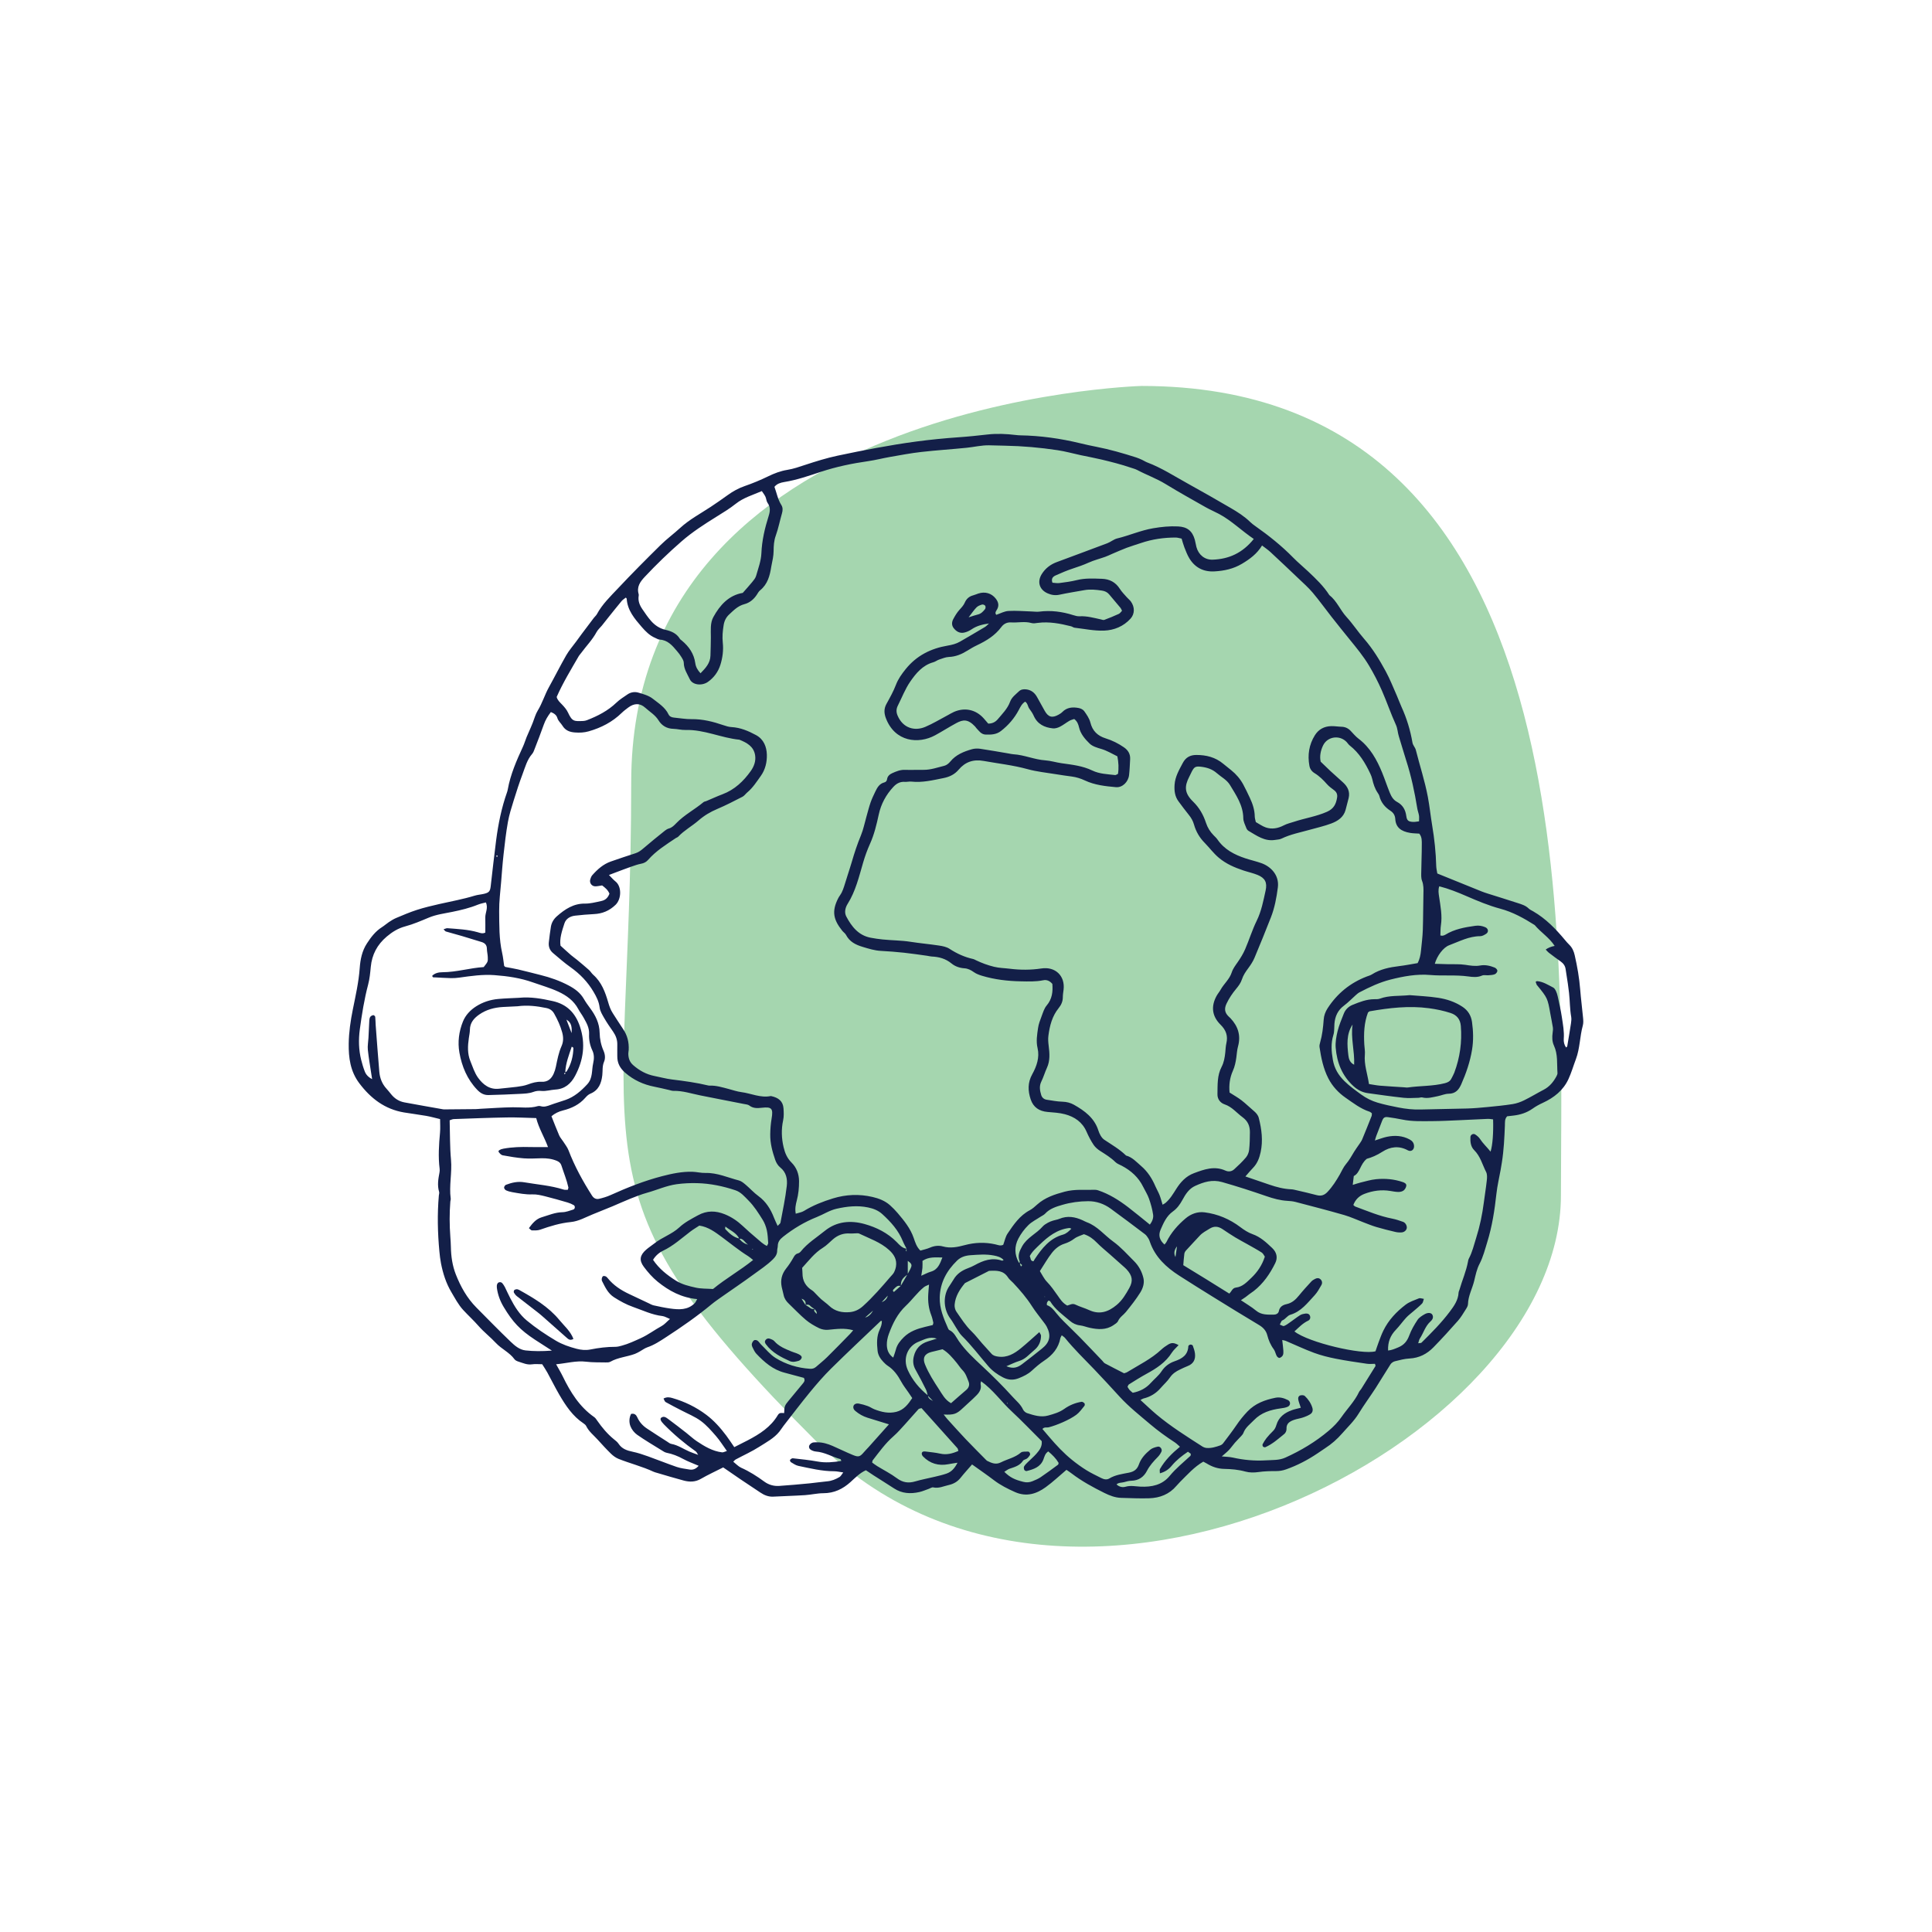 <?xml version="1.0" encoding="UTF-8"?>
<svg id="Laag_1" data-name="Laag 1" xmlns="http://www.w3.org/2000/svg" viewBox="0 0 850.39 850.39">
  <defs>
    <style>
      .cls-1 {
        fill: #131f48;
      }

      .cls-1, .cls-2 {
        stroke-width: 0px;
      }

      .cls-2 {
        fill: #a5d6af;
      }
    </style>
  </defs>
  <path class="cls-2" d="m502.47,169.88s-224.64,6.08-224.64,174.56-28.86,179.67,81.89,290.42,327.34.04,327.34-108.7,12.88-356.28-184.58-356.28Z"/>
  <g>
    <path class="cls-1" d="m632.65,384.48c6.52,2.64,12.98,5.26,19.44,7.87.89.36,1.8.66,2.71.95,4.43,1.4,8.88,2.77,13.3,4.21,1.68.55,3.39,1.04,4.73,2.35.58.56,1.37.9,2.08,1.31,5.52,3.2,9.86,7.7,13.9,12.54.61.74,1.24,1.47,1.93,2.14,1.33,1.3,2,2.88,2.4,4.67,1.12,4.93,1.99,9.89,2.39,14.95.33,4.21.89,8.4,1.28,12.61.1,1.08.17,2.24-.11,3.27-1.35,4.88-1.25,10.06-3.05,14.84-1.11,2.94-1.98,5.99-3.3,8.83-2.29,4.93-6.34,8.13-11.19,10.37-1.61.74-3.13,1.56-4.59,2.6-2.49,1.76-5.37,2.7-8.42,3.04-.94.1-1.89.22-2.77.32-1.14,1.22-.93,2.66-.98,3.98-.22,5.47-.47,10.93-1.34,16.35-.17,1.08-.35,2.15-.54,3.23-.63,3.5-1.46,6.97-1.85,10.49-.79,7.22-1.89,14.36-4.04,21.32-1.01,3.26-1.81,6.54-3.42,9.62-1.18,2.26-1.72,4.89-2.32,7.4-.82,3.45-2.66,6.62-2.74,10.28-.02.75-.49,1.56-.92,2.23-1.1,1.73-2.14,3.54-3.48,5.07-3.52,3.99-7.1,7.93-10.82,11.73-2.85,2.92-6.3,4.69-10.52,4.91-2.16.11-4.31.68-6.43,1.21-.72.18-1.54.73-1.94,1.35-2.23,3.43-4.29,6.97-6.51,10.4-2.45,3.78-5.14,7.41-7.49,11.25-2.02,3.31-4.81,5.93-7.32,8.8-2.17,2.49-4.63,4.66-7.42,6.45-1.15.74-2.27,1.53-3.4,2.3-4.32,2.91-8.9,5.3-13.83,7.04-1.47.52-2.89.76-4.4.75-2.59,0-5.17.06-7.76.43-1.87.27-3.92.29-5.72-.21-3.08-.86-6.19-1.12-9.33-1.18-2.85-.05-5.36-.93-7.73-2.39-.46-.28-.95-.51-1.49-.8-4,2.29-6.97,5.71-10.17,8.86-.58.58-1.14,1.19-1.67,1.81-3.13,3.7-7.29,5.3-11.97,5.45-4.1.13-8.21-.07-12.32-.18-2.66-.07-5.07-1.01-7.43-2.18-5.03-2.5-9.95-5.17-14.43-8.59-.75-.57-1.55-1.09-2.24-1.57-3.15,2.66-6.01,5.39-9.19,7.68-4.04,2.91-8.47,4.34-13.45,2.11-3.27-1.46-6.42-3.04-9.28-5.22-3.14-2.39-6.39-4.62-9.63-6.94-1.74,2.02-3.5,3.92-5.1,5.94-1.36,1.71-3.15,2.67-5.17,3.12-2.24.5-4.4,1.6-6.84,1.04-.54-.13-1.24.39-1.86.61-1.42.49-2.81,1.13-4.27,1.45-3.86.86-7.61.67-11.06-1.59-2.97-1.94-6-3.81-8.99-5.73-1.15-.73-2.27-1.51-3.44-2.29-2.75,1.24-4.72,3.35-6.82,5.24-3.39,3.05-7.16,4.85-11.84,4.87-2.71,0-5.41.67-8.13.85-4.64.3-9.29.41-13.93.66-2.17.12-4.01-.64-5.76-1.82-2.94-2-5.92-3.93-8.87-5.92-2.49-1.68-4.96-3.41-7.46-5.13-3.3,1.68-6.66,3.22-9.84,5.05-2.46,1.42-4.95,1.42-7.49.75-3.95-1.04-7.86-2.25-11.78-3.39-.53-.15-1.07-.28-1.56-.51-4.96-2.31-10.29-3.63-15.36-5.64-1.23-.49-2.39-1.34-3.35-2.27-2.05-2-3.98-4.12-5.91-6.25-1.73-1.91-3.83-3.52-5-5.92-.22-.46-.68-.86-1.12-1.15-4.83-3.18-7.91-7.85-10.74-12.7-1.85-3.18-3.47-6.49-5.24-9.71-.65-1.19-1.43-2.32-2.27-3.67-1.52,0-3.04-.17-4.49.04-2.17.32-4.02-.59-5.96-1.19-.63-.2-1.37-.52-1.74-1.03-2.19-3.03-5.71-4.51-8.21-7.19-2.42-2.6-5.28-4.8-7.61-7.46-2.16-2.47-4.58-4.67-6.79-7.07-2.13-2.32-3.58-5.13-5.19-7.84-2.35-3.97-3.69-8.22-4.56-12.66-.34-1.74-.54-3.5-.71-5.27-.77-8.18-.95-16.37-.24-24.56.05-.54.27-1.14.13-1.62-.87-2.87-.39-5.69.15-8.52.1-.53.14-1.1.07-1.64-.67-5.32-.32-10.62.17-15.93.18-1.89.03-3.81.03-5.96-2.15-.51-4.11-1.07-6.1-1.42-3.24-.57-6.51-.96-9.75-1.5-8.43-1.41-14.62-6.12-19.69-12.83-3.99-5.28-4.76-11.28-4.68-17.44.07-5.04.8-10.06,1.81-15.06,1.21-6.02,2.59-12.02,3.03-18.19.28-3.82,1.01-7.56,3.18-10.89,1.81-2.79,3.78-5.37,6.64-7.17,1.04-.66,1.96-1.5,2.98-2.18,1.02-.67,2.06-1.34,3.17-1.81,3.03-1.27,6.05-2.58,9.17-3.58,3.25-1.05,6.59-1.84,9.93-2.6,5.2-1.17,10.44-2.12,15.55-3.68,1.3-.4,2.7-.48,4.03-.79,2.24-.52,2.74-1.11,3-3.29.79-6.77,1.52-13.55,2.4-20.31.94-7.2,2.38-14.29,4.81-21.16.14-.39.24-.79.31-1.19,1.19-6.66,3.89-12.77,6.69-18.86.63-1.36,1.04-2.82,1.61-4.21.62-1.51,1.3-3,1.95-4.49.27-.62.52-1.25.77-1.88.71-1.77,1.18-3.68,2.17-5.28,2.02-3.28,3.08-6.98,4.94-10.32,2.59-4.66,4.97-9.43,7.62-14.05,1.22-2.12,2.87-3.98,4.32-5.97.81-1.1,1.6-2.22,2.42-3.31,1.8-2.41,3.61-4.81,5.43-7.2.41-.54.99-.99,1.3-1.57,2.37-4.41,5.97-7.84,9.33-11.41,6.09-6.48,12.37-12.79,18.7-19.03,2.72-2.68,5.83-4.96,8.64-7.54,4.06-3.72,8.9-6.27,13.44-9.27,2.51-1.66,4.98-3.38,7.42-5.14,2.34-1.69,4.8-3.07,7.56-4.02,3.48-1.2,6.9-2.62,10.21-4.23,2.74-1.34,5.52-2.41,8.51-2.89,2.72-.43,5.28-1.34,7.89-2.2,4.66-1.53,9.38-3.01,14.17-4.03,11.51-2.43,23.06-4.69,34.73-6.25,6.23-.83,12.48-1.45,18.75-1.88,4.23-.29,8.45-.75,12.66-1.22,4.12-.46,8.2-.27,12.3.22.68.08,1.36.15,2.05.16,8.92.15,17.69,1.38,26.36,3.48,2.39.58,4.8,1.11,7.22,1.58,5.91,1.15,11.68,2.84,17.42,4.66.91.29,1.78.69,2.65,1.08.75.34,1.44.82,2.2,1.11,6.44,2.42,12.17,6.19,18.16,9.48,6.23,3.42,12.39,6.98,18.54,10.55,3.08,1.79,6.08,3.69,8.66,6.2.68.67,1.46,1.25,2.24,1.8,5.94,4.18,11.6,8.69,16.69,13.89,2.09,2.14,4.43,4.04,6.61,6.11,3.38,3.2,6.76,6.4,9.29,10.37,3.31,2.58,4.78,6.61,7.56,9.64,2.77,3.01,5.02,6.5,7.72,9.59,3.82,4.37,6.8,9.27,9.54,14.32,1.88,3.46,3.32,7.17,4.92,10.78.72,1.63,1.3,3.32,2.04,4.93,2.29,5,3.87,10.23,4.8,15.63.23,1.33,1.19,2.1,1.49,3.29,1.74,6.89,3.97,13.65,5.29,20.64.78,4.15,1.2,8.37,1.9,12.54,1,5.94,1.64,11.91,1.79,17.93.03,1.07.31,2.14.49,3.32Zm-273.2,193.92c.1-.06.19-.15.29-.17.07-.01.15.09.23.14-.18,0-.37-.02-.55-.02.32-.97-.42-1.51-.88-2.16-.64-.45-1.38-.8-1.89-1.37-.67-.74-1.38-.58-2.14-.41q.5-2.07-1.7-2.76c.67,1.06,1.2,1.9,1.73,2.75.65.4,1.34.74,1.92,1.22.67.55,1.37.65,2.14.5-.74,1.14.5,1.56.85,2.29Zm37-12.35c1.01-1.74,2.02-3.48,3.03-5.22.54-1.05,1.2-2.06,1.59-3.16.38-1.06-.07-1.71-1.5-2.68,0,2.03,0,3.98,0,5.92-2.48,1.76-3.04,2.72-3.07,5.18-1.46-.55-2.22.53-3.08,1.34-.39.37-.64.81.06,1.23.99-.87,1.98-1.75,2.96-2.62Zm-77.17-26.18c-.29.03-.58.06-.87.08.3-.02.6-.04.9-.06-.03.38-.25.92-.07,1.1,1.73,1.84,3.54,3.59,6.14,4.17q1.42,2.04,3.91,2.71c-1.67-1.13-2.09-2.87-3.99-2.63-.09-.24-.14-.5-.27-.7-1.42-2.16-3.84-3.1-5.75-4.68Zm89.18,74.33c.05,1.02.59,1.69,2.2,2.44-1.1-1.13-1.7-1.74-2.29-2.35-.26-.9-.4-1.87-.81-2.69-1.46-2.92-2.94-5.84-4.56-8.68-1.1-1.92-1.28-3.83-.77-5.92.81-3.35,2.87-5.5,6.13-6.54,1.21-.39,2.42-.76,4-1.26-3.24-1.06-5.53.42-7.92,1.33-4.93,1.89-7.21,7.42-4.83,12.6,1.99,4.35,5.06,8.07,8.86,11.09Zm-9.4-64.56c-.12.24-.31.47-.34.73-.02.15.21.32.33.49,0-.13-.02-.27-.02-.4,0-.26.01-.52.02-.79-.55-1.1-1.18-2.16-1.64-3.3-1.95-4.83-5.32-8.56-9.09-11.99-1.78-1.61-3.94-2.43-6.25-2.91-4.66-.97-9.25-.46-13.83.57-3.12.7-5.77,2.49-8.69,3.65-5.38,2.14-10.27,5.07-14.81,8.65-1.38,1.09-2.36,2.21-2.39,4.04,0,.68-.26,1.35-.26,2.03.01,1.64-.76,2.78-1.89,3.91-2.64,2.61-5.75,4.6-8.71,6.79-4.4,3.24-8.95,6.28-13.42,9.43-1.67,1.18-3.38,2.33-4.95,3.63-6.32,5.24-13.06,9.92-19.93,14.39-2.61,1.7-5.25,3.46-8.28,4.48-1.15.39-2.15,1.19-3.23,1.78-.72.39-1.43.82-2.19,1.1-3.56,1.33-7.47,1.55-10.85,3.47-.55.31-1.34.32-2.01.3-2.87-.06-5.77.03-8.62-.32-4.41-.54-8.56.69-13.23,1.13,1.1,2,2.09,3.62,2.91,5.31,3.38,6.95,7.36,13.41,13.86,17.95.54.38.93.99,1.32,1.55,2.12,3.02,4.45,5.85,7.34,8.19.74.6,1.55,1.21,2.06,1.99,1.49,2.26,3.71,2.99,6.2,3.51,2.27.47,4.49,1.22,6.68,2,4.25,1.51,8.42,3.22,12.69,4.68,1.8.61,3.74.83,5.63,1.15,1.6.27,2.91-.3,4.05-1.65-2.4-1.04-4.72-1.86-6.85-3.02-2.31-1.27-4.69-2.2-7.27-2.71-.78-.15-1.5-.67-2.2-1.1-3.61-2.24-7.28-4.39-10.75-6.82-1.27-.89-2.41-2.34-2.96-3.78-.65-1.72-.59-3.71.29-5.4,1.56-.35,2.28.5,2.74,1.52.93,2.07,2.38,3.68,4.24,4.91,2.96,1.97,5.96,3.88,8.95,5.8.57.37,1.15.86,1.78.97,2.9.53,5.28,2.23,7.91,3.36,1.08.47,2.2.83,3.91,1.47-.6-.9-.74-1.29-1.02-1.49-5.03-3.56-9.73-7.52-14.05-11.92-1.42-1.45-1.88-2.47-1.16-2.98,1.14-.81,2.13-.05,2.97.56,2.75,2.02,5.44,4.13,8.14,6.23,1.51,1.18,2.91,2.52,4.5,3.58,3.42,2.28,6.94,4.41,11.14,4.91.56.07,1.17-.32,2.12-.6-1.75-2.42-3.11-4.63-4.8-6.57-2.06-2.36-4.16-4.8-6.66-6.64-2.61-1.92-5.72-3.16-8.62-4.68-2.3-1.21-4.63-2.35-6.88-3.64-.45-.26-.62-1.01-.93-1.55,1.45-.78,2.65-.58,3.86-.23,5.43,1.56,10.45,3.99,14.97,7.39,3.41,2.56,6.22,5.74,8.77,9.13,1.22,1.63,2.33,3.35,3.54,5.1,2.01-1.02,3.95-1.98,5.88-2.98,5.25-2.74,10.2-5.87,13.3-11.14.74-1.26,1.76-.87,2.77-.87.11-3.01.21-3.32,1.99-5.48,2.08-2.53,4.16-5.07,6.28-7.58.56-.67,1.03-1.29.41-2.44-2.69-.72-5.57-1.53-8.46-2.27-5.14-1.32-8.93-4.63-12.45-8.34-.73-.77-1.19-1.83-1.68-2.81-.23-.47-.43-1.1-.31-1.57.14-.59.52-1.25,1-1.57.33-.22,1.13-.08,1.5.19.64.48,1.07,1.23,1.66,1.8,2.06,1.98,3.9,4.34,6.29,5.81,4.57,2.83,9.69,4.41,15.12,4.76,1.01.07,1.89-.15,2.66-.82,1.64-1.44,3.36-2.78,4.91-4.31,3.41-3.36,6.74-6.8,10.09-10.23.52-.53.98-1.13,1.38-1.6-3.76-1.07-7.38-.55-11.02-.2-1.3.13-2.81-.14-3.98-.71-2.07-1.01-4.13-2.2-5.88-3.68-2.61-2.19-4.95-4.72-7.43-7.07-1.13-1.06-1.98-2.25-2.3-3.8-.25-1.2-.61-2.39-.86-3.59-.61-2.99.01-5.66,1.93-8.09,1.18-1.49,2.25-3.09,3.18-4.75.49-.88.9-1.62,1.95-1.91.49-.13,1.02-.46,1.33-.86,2.94-3.69,6.96-6.14,10.55-9.06,5.23-4.24,11.37-4.74,17.54-3.03,5.27,1.47,10.19,3.93,14.16,7.96,1.2,1.22,2.39,2.68,4.31,2.89Zm49.73,6.22c.16.46.3.93.49,1.38.03.07.34.12.36.1.09-.18.26-.5.19-.57-.33-.32-.73-.57-1.1-.85.03-.27.15-.57.06-.8-.91-2.39-.15-4.27,1.08-6.49,2.18-3.93,6.31-5.58,9.06-8.76.6-.7,1.48-1.2,2.3-1.67.7-.4,1.48-.68,2.26-.93.91-.3,1.89-.4,2.77-.77,3.56-1.5,6.96-.9,10.31.64.62.29,1.22.63,1.86.87,4.64,1.71,7.66,5.66,11.52,8.45,3.4,2.46,6.26,5.69,9.26,8.69,2.07,2.07,3.45,4.65,4.09,7.48.5,2.2-.26,4.46-1.39,6.28-1.87,3-4.09,5.8-6.32,8.56-1.1,1.36-2.69,2.25-3.46,3.99-.35.79-1.33,1.35-2.11,1.88-3.22,2.14-6.75,1.87-10.3,1.12-1.47-.31-2.89-.91-4.37-1.08-1.73-.2-3.18-.92-4.43-1.99-3.11-2.66-6.52-5.01-8.69-8.62-.1-.16-.47-.17-.82-.27-.2.3-.45.61-.59.96-.09.23-.02.53-.02,1.01,1.8.6,2.98,2.07,4.17,3.57,1.01,1.28,2.14,2.47,3.29,3.63,2.31,2.33,4.71,4.57,7,6.91,3.34,3.42,6.62,6.9,9.93,10.36.37.39.68.92,1.13,1.16,2.75,1.47,5.53,2.87,8.45,4.37.38-.14.94-.25,1.39-.52,5.11-3.14,10.55-5.76,15-9.91.89-.83,1.91-1.55,2.96-2.19,1.59-.97,2.61-.89,4.65.23-1.02,1.12-2.19,2.08-2.96,3.29-2.73,4.33-6.81,6.97-11.17,9.34-2.64,1.44-5.18,3.06-7.73,4.65-.3.18-.4.67-.62,1.06.31.49.54,1,.9,1.39.44.48.98.87,1.41,1.24,3.23-.65,5.84-2,7.94-4.34,1.55-1.73,3.47-3.2,4.73-5.12,1.46-2.21,3.44-3.62,5.73-4.41,3.36-1.16,5.89-2.74,6.06-6.68.01-.25.57-.64.9-.67.34-.04.95.19,1.05.45.41,1.13.83,2.3.97,3.49.31,2.6-.66,4.53-3.23,5.52-1.15.44-2.25.99-3.37,1.52-1.75.82-3.27,1.82-4.42,3.51-1.14,1.68-2.72,3.06-4.06,4.61-2.03,2.36-4.54,3.9-7.58,4.63-.38.09-.71.35-1.33.67,2.43,2.2,4.67,4.37,7.05,6.37,6.3,5.28,13.26,9.64,20.16,14.07.55.35,1.23.61,1.87.66,2.09.18,4.07-.43,6.01-1.12.49-.17.99-.53,1.31-.95,1.97-2.61,3.97-5.21,5.81-7.91,1.46-2.16,3.05-4.14,4.86-6.04,3.41-3.59,7.68-5.12,12.3-6.07,1.96-.4,3.81.14,5.55,1.02,1.23.62,1.23,2.33-.09,2.93-.96.44-2.07.58-3.14.73-4.42.61-8.5,1.81-11.76,5.19-1.7,1.77-3.74,3.2-4.63,5.63-.18.49-.58.93-.94,1.33-.92,1.01-1.91,1.96-2.81,2.99-.9,1.03-1.67,2.18-2.6,3.17-.9.94-1.94,1.75-3.16,2.83,1.86.18,3.38.18,4.82.5,4.84,1.1,9.74,1.53,14.68,1.22,2.84-.18,5.72.05,8.47-1.19,6.9-3.11,13.34-6.97,19.11-11.85,2.07-1.75,4.04-3.75,5.58-5.97,2.57-3.71,5.82-6.94,7.76-11.08.23-.49.67-.87.96-1.33,2.1-3.35,4.2-6.7,6.27-10.07.1-.16-.1-.49-.22-.99-1.15,0-2.39.15-3.58-.03-4.6-.68-9.21-1.33-13.77-2.24-3.21-.64-6.42-1.44-9.48-2.57-4.23-1.56-8.31-3.51-12.47-5.27-.42-.18-.9-.22-1.52-.36.2,1.78.4,3.25.5,4.73.04.67.04,1.43-.25,2-.26.51-.88,1-1.44,1.15-.32.09-1-.43-1.22-.83-.52-.95-.69-2.14-1.32-2.99-1.42-1.9-2.28-3.97-2.88-6.27-.48-1.85-1.74-3.28-3.51-4.34-6.8-4.06-13.55-8.22-20.28-12.39-5-3.09-9.98-6.21-14.92-9.38-5.75-3.69-10.6-8.18-12.92-14.86-.18-.52-.35-1.05-.65-1.5-.44-.67-.88-1.4-1.5-1.87-5.01-3.8-10.04-7.57-15.12-11.28-2.94-2.14-6.29-3.3-9.95-3.28-3.84.02-7.66.54-11.32,1.61-2.71.79-5.52,1.63-7.58,3.87-.54.59-1.35.92-2.03,1.37-1.81,1.21-3.85,2.19-5.37,3.7-1.73,1.71-3.25,3.75-4.38,5.91-1.8,3.44-1.74,7.05.19,10.52.05.09.25.1.38.15Zm103.12-318.59c-5.48-3.71-9.86-8.12-15.33-11.04-1.93-1.03-3.96-1.87-5.86-2.95-5.94-3.36-11.91-6.69-17.73-10.25-3.99-2.44-8.37-3.99-12.47-6.17-.84-.44-1.79-.67-2.7-.98-4.27-1.46-8.63-2.56-13.01-3.61-3.06-.73-6.15-1.28-9.23-1.94-3.34-.72-6.65-1.65-10.02-2.16-7.71-1.17-15.48-1.85-23.29-1.99-2.32-.04-4.64-.14-6.96-.17-3.3-.05-6.51.75-9.77,1.08-6.66.68-13.35,1.09-20,1.85-4.61.52-9.19,1.39-13.77,2.19-3.23.56-6.41,1.4-9.65,1.86-7.05,1.01-14,2.44-20.75,4.68-5.33,1.76-10.62,3.61-16.19,4.51-1.63.27-3.2.74-4.3,2.11.99,2.72,1.48,5.56,3.05,8.03.66,1.04.65,2.3.28,3.57-.95,3.27-1.59,6.65-2.74,9.85-.82,2.27-.94,4.51-.96,6.84,0,1.07-.15,2.15-.32,3.21-.19,1.2-.51,2.38-.7,3.58-.62,3.98-1.57,7.77-4.93,10.48-.62.5-1.01,1.28-1.46,1.96-1.33,2.03-3.17,3.53-5.46,4.13-2.84.74-4.72,2.7-6.71,4.55-1.32,1.22-2.11,2.79-2.41,4.65-.42,2.58-.66,5.14-.38,7.76.35,3.3-.07,6.57-1.05,9.72-.97,3.09-2.83,5.64-5.47,7.51-2.66,1.89-6.8,1.42-8-1.15-1.08-2.3-2.63-4.49-2.65-7.25,0-.86-.59-1.77-1.07-2.56-.55-.92-1.23-1.78-1.93-2.6-2.04-2.42-4.07-4.86-7.63-5.03-.64-.03-1.27-.46-1.9-.73-2.48-1.03-4.3-2.9-6-4.86-3.13-3.63-6.27-7.29-6.59-12.42,0-.1-.14-.19-.38-.49-.62.5-1.34.91-1.84,1.5-2.01,2.4-3.95,4.86-5.91,7.3-.94,1.17-1.84,2.36-2.79,3.52-.78.96-1.77,1.79-2.34,2.85-1.83,3.41-4.55,6.16-6.81,9.24-.32.44-.72.84-1,1.3-3.42,5.91-6.98,11.74-9.76,18.03.35,1.42,1.38,2.3,2.33,3.3,1.03,1.07,2.06,2.26,2.67,3.58,1.86,4.04,2.75,3.84,6.74,3.69.54-.02,1.09-.16,1.6-.35,4.76-1.84,9.22-4.13,12.96-7.72,1.46-1.4,3.23-2.49,4.92-3.65,1.44-.98,3.17-1.22,4.74-.76,2.21.64,4.61,1.31,6.35,2.69,2.53,2,5.44,3.76,6.93,6.89.44.92,1.33,1.32,2.36,1.41,2.59.23,5.18.73,7.76.69,4.89-.07,9.49,1.1,14.05,2.66,1.15.39,2.35.77,3.55.83,3.93.22,7.42,1.7,10.8,3.53,3.4,1.83,4.66,5.19,4.76,8.58.1,3.21-.65,6.58-2.64,9.36-1.83,2.55-3.52,5.24-5.98,7.29-.73.61-1.29,1.49-2.11,1.91-3.65,1.87-7.29,3.77-11.06,5.36-3.06,1.29-5.79,2.91-8.31,5.1-2.86,2.48-6.27,4.31-8.91,7.11-.27.29-.72.39-1.06.62-4.3,2.89-8.73,5.63-12.18,9.58-.86.99-1.86,1.48-3.15,1.72-1.45.28-2.87.79-4.28,1.28-2.19.77-4.35,1.6-6.52,2.41-.99.37-1.96.75-3.3,1.26,1.14,1.14,1.91,2.08,2.84,2.81,2.86,2.23,2.7,7.78.06,10.33-2.73,2.63-5.84,3.91-9.56,4.07-2.73.12-5.45.39-8.16.68-2.21.23-4.09,1.32-4.77,3.4-1.08,3.33-2.24,6.72-1.72,9.83,1.8,1.62,3.19,2.92,4.63,4.16.82.71,1.73,1.31,2.56,2,1.78,1.48,3.57,2.96,5.3,4.5.71.63,1.19,1.52,1.9,2.14,3.66,3.23,5.27,7.59,6.57,12.06.5,1.74,1.07,3.37,2.05,4.87,1.5,2.29,2.92,4.63,4.47,6.88,1.94,2.82,2.7,5.92,2.52,9.29-.03.54-.18,1.09-.17,1.63.03,1.97.55,3.66,2.16,5.06,2.75,2.4,5.8,4.07,9.39,4.77,2.55.49,5.07,1.21,7.64,1.52,5.42.66,10.83,1.39,16.15,2.68.13.03.27.02.41.02,2.93-.1,5.69.77,8.47,1.5,1.85.49,3.68,1.13,5.56,1.37,4.29.55,8.37,2.62,12.84,1.74.13-.03.27.01.41.04,2.98.66,5.08,2.18,5.28,5.39.11,1.76.22,3.47-.17,5.27-.84,3.9-.72,7.85.21,11.79.61,2.6,1.54,4.83,3.5,6.78,2.18,2.17,3.28,4.99,3.3,8.17.02,2.89-.26,5.73-1,8.53-.48,1.8-.85,3.66-.45,5.8,1.33-.43,2.61-.59,3.61-1.21,4-2.47,8.3-4.14,12.77-5.52,5.77-1.77,11.58-1.99,17.4-.64,2.77.64,5.5,1.68,7.69,3.63,1.22,1.09,2.37,2.27,3.43,3.51,2.83,3.34,5.59,6.71,7.04,10.97.65,1.9,1.26,3.91,2.93,5.5,1.41-.42,2.89-.72,4.24-1.31,1.85-.81,3.82-1.03,5.62-.53,3.36.93,6.49.29,9.67-.57,4.43-1.19,8.89-1.35,13.38-.35,1.17.26,2.34.84,3.55.2.63-1.68.96-3.52,1.91-4.94,2.67-3.95,5.35-7.94,9.78-10.27,1.19-.63,2.22-1.59,3.24-2.5,3.47-3.11,7.73-4.49,12.1-5.66,4.44-1.19,8.98-.71,13.48-.82.4,0,.82.08,1.21.21,4.86,1.61,9.14,4.3,13.17,7.37,3.23,2.47,6.35,5.08,9.65,7.73,1.09-1.43,1.63-2.95,1.43-4.35-.34-2.41-1.02-4.81-1.83-7.11-.63-1.79-1.69-3.41-2.53-5.13-2.06-4.22-5.35-7.16-9.44-9.32-.96-.5-2.06-.88-2.81-1.62-1.97-1.95-4.3-3.37-6.61-4.84-1.12-.71-2.24-1.64-2.97-2.73-1.21-1.81-2.23-3.77-3.1-5.77-1.85-4.26-5.28-6.58-9.52-7.71-2.48-.66-5.12-.78-7.7-1.01-3.63-.33-6.22-2.04-7.38-5.53-1.25-3.75-1.36-7.39.69-11.07,1.95-3.5,3.29-7.42,2.35-11.44-.73-3.1-.21-5.99.21-8.94.25-1.74.91-3.44,1.54-5.1.62-1.64,1.14-3.47,2.24-4.77,2.44-2.88,2.78-6.11,2.51-9.51-1.16-1.35-2.44-1.93-4.09-1.59-3.25.66-6.52.52-9.82.46-5.79-.11-11.47-.77-17.01-2.43-1.29-.39-2.62-.88-3.69-1.65-1.27-.9-2.55-1.55-4.09-1.65-2.12-.14-4.12-.84-5.69-2.13-2.59-2.13-5.51-2.92-8.74-3.06-.67-.03-1.34-.24-2.01-.33-3.37-.46-6.74-.98-10.13-1.34-3.4-.36-6.8-.63-10.21-.81-2.77-.14-5.34-.96-7.97-1.75-3.15-.94-5.8-2.26-7.38-5.29-.37-.7-1.14-1.18-1.65-1.82-3.82-4.78-4.79-8.48-1.76-14.35.44-.85,1.07-1.6,1.5-2.45.43-.84.75-1.74,1.05-2.64.59-1.8,1.14-3.62,1.71-5.44.57-1.82,1.18-3.63,1.71-5.46,1.14-3.94,2.42-7.82,4-11.62,1.09-2.63,1.64-5.48,2.43-8.24.6-2.1,1.12-4.22,1.83-6.28.58-1.67,1.37-3.27,2.13-4.87.84-1.74,1.8-3.4,3.89-3.93.74-.19,1.14-.69,1.24-1.44.2-1.39,1.18-2.15,2.32-2.67,1.74-.78,3.49-1.5,5.5-1.44,2.74.09,5.48-.03,8.22,0,3.2.04,6.17-1.06,9.21-1.8.97-.24,1.95-1.07,2.61-1.88,2.49-3.02,5.91-4.37,9.48-5.39,1.15-.33,2.46-.37,3.65-.2,4.2.61,8.37,1.38,12.55,2.08.67.11,1.34.29,2.02.33,4.8.27,9.25,2.36,14.05,2.68,2.43.17,4.82.94,7.25,1.28,4.6.65,9.2,1.13,13.5,3.21,3.11,1.5,6.63,1.6,10.02,1.99.34.04.72-.29,1.26-.52.41-2.56.24-5.09-.27-7.72-2.39-1.17-4.57-2.52-7.1-3.26-1.81-.53-3.87-1.13-5.14-2.38-2.01-1.97-3.95-4.18-4.64-7.14-.31-1.31-.76-2.64-2.12-3.66-.65.24-1.45.41-2.12.8-1.42.82-2.71,1.88-4.17,2.61-.93.47-2.1.83-3.1.72-3.74-.38-6.82-1.88-8.45-5.58-.48-1.1-1.21-2.11-1.92-3.09-.69-.94-.66-2.35-1.84-3.09-1.46.95-2.08,2.31-2.78,3.63-1.94,3.67-4.58,6.75-7.88,9.3-2.02,1.56-4.25,1.63-6.62,1.57-2.11-.05-3.02-1.65-4.24-2.9-.19-.19-.31-.46-.5-.65-3.21-3.39-5.32-3.11-8.35-1.47-3.12,1.69-6.11,3.61-9.23,5.31-7.37,4.02-17.69,2.94-21.67-7.45-.82-2.14-.96-4.19.21-6.31,1.52-2.75,3.07-5.52,4.19-8.44,1-2.61,2.53-4.72,4.25-6.87,4.81-5.99,11.12-9.14,18.52-10.39,1.91-.32,3.75-.78,5.43-1.75,3.67-2.12,7.33-4.25,10.96-6.43.67-.4,1.2-1.04,1.79-1.56-2.76.39-5.34,1-7.63,2.56-.99.68-2.16,1.22-3.33,1.46-1.93.41-3.49-.54-4.62-2.04-.91-1.21-.81-2.64-.14-3.9.77-1.44,1.63-2.88,2.71-4.08.92-1.02,1.83-1.95,2.39-3.25.68-1.56,1.87-2.67,3.6-3.12.79-.21,1.54-.56,2.32-.81,2.97-.98,5.84-.14,7.69,2.24,1.08,1.4,1.54,2.87.67,4.58-.4.79-1.27,1.55-.45,2.55,1.8-.6,3.56-1.6,5.38-1.7,3.4-.2,6.84.13,10.26.23,1.09.03,2.19.21,3.26.07,5.13-.66,10.1-.02,14.99,1.54.9.29,1.88.55,2.8.5,3.21-.17,6.24.7,9.31,1.36.51.11,1.11.39,1.54.23,2.17-.81,4.31-1.68,6.41-2.65.56-.26.94-.9,1.4-1.37-.27-.54-.39-.95-.64-1.24-1.65-2-3.34-3.96-5.01-5.96-.84-1.01-1.92-1.49-3.19-1.68-2.59-.39-5.17-.66-7.77-.19-3.64.66-7.3,1.21-10.9,2-1.87.41-3.57.13-5.2-.58-3.67-1.6-4.72-5.09-2.63-8.47,1.57-2.53,3.82-4.26,6.59-5.29,7.42-2.78,14.87-5.5,22.28-8.31,1.51-.57,2.83-1.75,4.37-2.12,5.31-1.29,10.33-3.54,15.77-4.47,3.68-.63,7.31-1,11.02-.81,4.01.2,6.25,1.95,7.35,5.85.3,1.05.42,2.15.71,3.21.94,3.46,3.7,5.7,7.18,5.57,7.18-.26,13.18-2.97,18.11-9.17Zm-116.97,81.24c1.94,0,3.25-.76,4.24-1.93,2.02-2.4,4.3-4.65,5.41-7.68.75-2.05,2.48-3.22,3.93-4.63.81-.78,1.92-.96,3.08-.84,2.25.23,3.78,1.45,4.85,3.36,1.13,2.02,2.25,4.04,3.37,6.06,1.55,2.8,3.29,3.31,6.09,1.74.59-.33,1.2-.7,1.67-1.18,2.06-2.11,4.61-2.27,7.25-1.76.87.17,1.92.68,2.4,1.37,1.09,1.55,2.26,3.22,2.71,5.01.93,3.74,3.19,5.86,6.73,6.97,2.89.9,5.59,2.24,8.08,3.97,1.8,1.25,2.83,2.95,2.69,5.22-.14,2.32-.2,4.66-.47,6.97-.35,3.05-2.95,5.59-5.8,5.32-4.63-.42-9.3-.92-13.59-2.93-1.88-.88-3.81-1.49-5.87-1.76-2.31-.3-4.61-.63-6.9-1.01-4.18-.69-8.45-1.1-12.52-2.23-6.37-1.76-12.89-2.45-19.34-3.62-4.48-.81-8.08.41-11,3.86-1.75,2.07-3.97,3.16-6.66,3.69-4.68.93-9.3,2.08-14.14,1.55-.94-.1-1.92.18-2.87.11-2.09-.14-3.66.71-5.06,2.22-3.24,3.49-5.42,7.51-6.43,12.17-.95,4.41-2,8.79-3.87,12.94-1.18,2.61-2.16,5.34-2.97,8.09-1.85,6.27-3.31,12.67-6.87,18.31-1.06,1.69-1.49,3.8-.58,5.53,2.34,4.42,5.34,8.3,10.7,9.34,1.74.34,3.51.58,5.27.77,4.07.42,8.17.39,12.23,1.02,4.19.66,8.42,1.02,12.61,1.66,1.59.24,3.34.58,4.64,1.44,3.25,2.12,6.67,3.68,10.44,4.5.39.08.75.32,1.13.5,2.58,1.24,5.22,2.22,8.04,2.91,2.31.56,4.61.57,6.9.86,4.63.57,9.28.59,13.91-.12,6.12-.94,10.5,3.24,9.78,9.32-.13,1.09-.33,2.17-.33,3.26,0,1.88-.67,3.43-1.84,4.87-2.86,3.53-3.94,7.75-4.51,12.14-.2,1.49-.07,2.95.12,4.46.4,3.24.68,6.53-.77,9.68-.91,1.98-1.51,4.11-2.47,6.05-1.01,2.05-.63,4.02-.03,5.98.33,1.06,1.21,1.85,2.4,2.02,2.3.33,4.59.81,6.9.86,1.87.04,3.61.51,5.1,1.35,4.69,2.66,8.97,5.77,10.74,11.32.48,1.51,1.37,3.25,2.61,4.08,3.29,2.2,6.72,4.16,9.58,6.95,2.78.75,4.61,2.88,6.68,4.65,2.87,2.45,4.81,5.56,6.28,8.99.54,1.25,1.26,2.43,1.76,3.7.53,1.35.88,2.76,1.36,4.3.6-.36.96-.52,1.25-.77,2.03-1.7,3.35-3.96,4.74-6.15,1.94-3.07,4.3-5.65,7.82-6.96,4.51-1.69,9.01-3.31,13.84-1.14,1.38.62,2.77.42,3.85-.56,1.82-1.65,3.61-3.35,5.19-5.22.75-.89,1.27-2.18,1.4-3.34.28-2.57.33-5.18.34-7.77,0-2.7-.84-4.85-3.26-6.62-2.6-1.91-4.6-4.54-7.87-5.64-1.88-.63-3.19-2.29-3.15-4.43.08-4.09-.18-8.26,1.82-12.06,1.04-1.99,1.39-4.14,1.62-6.32.14-1.36.17-2.75.48-4.07.76-3.25-.14-5.8-2.53-8.15-3.81-3.75-4.31-8.07-1.79-12.69.52-.96,1.26-1.8,1.79-2.75,1.47-2.63,3.93-4.62,4.87-7.55.56-1.75,1.63-3.11,2.65-4.58,1.24-1.79,2.41-3.68,3.27-5.67,1.79-4.13,3.1-8.48,5.08-12.51,2.09-4.26,2.94-8.81,3.94-13.34.78-3.53-.24-5.52-3.55-6.87-2.01-.82-4.17-1.27-6.23-1.96-3.9-1.31-7.62-2.89-10.85-5.62-2.34-1.97-4.09-4.39-6.19-6.53-2.3-2.34-3.83-4.98-4.7-8.05-.46-1.63-1.24-2.99-2.3-4.29-1.56-1.9-3-3.9-4.48-5.87-1.66-2.21-1.96-4.72-1.77-7.41.25-3.55,1.99-6.47,3.59-9.51,1.33-2.54,3.32-3.55,5.97-3.56,4.37-.01,8.42,1,11.86,3.88,1.15.97,2.34,1.9,3.52,2.84,2.16,1.73,3.93,3.81,5.26,6.23,1.05,1.92,1.97,3.91,2.91,5.89,1.24,2.62,2.14,5.33,2.18,8.27.01.79.3,1.57.47,2.43,1.5.83,2.85,1.83,4.38,2.36,2.71.93,5.42.39,7.9-.9,1.49-.77,3.05-1.11,4.61-1.62,4.77-1.57,9.77-2.31,14.43-4.37,3.01-1.33,4-3.43,4.45-6.25.22-1.35-.19-2.39-1.29-3.23-1.08-.83-2.23-1.62-3.12-2.63-1.64-1.86-3.37-3.59-5.5-4.89-1.25-.76-2.03-1.86-2.28-3.26-.86-4.76-.18-9.26,2.4-13.41,1.66-2.66,4.14-3.95,7.21-4.03,1.5-.04,3.01.23,4.51.27,1.6.04,2.91.64,4.01,1.78,1.14,1.18,2.19,2.49,3.49,3.47,5.11,3.87,8.08,9.27,10.41,14.97,1.18,2.88,2.15,5.87,3.34,8.78.71,1.73,1.56,3.2,3.21,4.08,2.5,1.34,3.7,3.44,4.07,6.22.26,2.01.95,2.49,3.03,2.59.78.04,1.58-.15,2.58-.26,0-.98.1-1.78-.02-2.54-.17-1.07-.59-2.1-.76-3.17-1.16-7.16-2.66-14.23-4.89-21.14-1.13-3.5-2.11-7.05-3.22-10.55-.53-1.66-.52-3.38-1.29-5.07-2.27-4.96-4.01-10.17-6.21-15.17-1.65-3.74-3.54-7.41-5.64-10.92-2.45-4.1-5.5-7.79-8.52-11.5-2.67-3.29-5.32-6.59-7.94-9.92-2.78-3.54-5.41-7.22-8.31-10.66-1.93-2.28-4.2-4.28-6.38-6.36-4.06-3.87-8.13-7.73-12.25-11.54-1.08-1-2.32-1.83-3.67-2.87-2.23,3.68-5.36,5.97-8.81,8.03-3.79,2.27-7.85,3.13-12.12,3.37-4.78.27-8.57-1.62-11.07-5.74-.91-1.5-1.54-3.19-2.19-4.83-.49-1.25-.82-2.57-1.22-3.86-1.01-.19-1.81-.47-2.61-.47-5.23,0-10.35.73-15.32,2.43-2.07.71-4.18,1.31-6.23,2.08-2.17.82-4.28,1.78-6.42,2.68-1.01.43-1.98.93-3.01,1.29-2.44.87-4.98,1.5-7.33,2.56-2.26,1.02-4.56,1.82-6.9,2.58-2.6.85-5.12,1.93-7.62,3.05-1.14.51-2.1,1.37-1.41,3.21.95.06,2.03.28,3.06.15,2.58-.33,5.17-.67,7.69-1.3,3.65-.91,7.33-.69,11.01-.57,3.35.11,6.03,1.48,7.9,4.42.87,1.37,2.05,2.54,3.13,3.77.54.62,1.22,1.12,1.7,1.77,1.8,2.44,1.77,5.5-.11,7.57-3.11,3.45-7.28,5.12-11.67,5.28-4.31.15-8.66-.78-12.99-1.28-.52-.06-.99-.49-1.51-.62-4.79-1.2-9.61-2.14-14.59-1.51-.94.12-1.97.33-2.83.08-3-.86-6.01-.08-9.01-.28-1.75-.12-3.23.61-4.28,2.03-2.78,3.75-6.6,6.07-10.72,8.02-1.48.7-2.9,1.55-4.29,2.41-2.47,1.53-5.03,2.62-8.02,2.74-1.46.06-2.91.67-4.32,1.14-.9.3-1.69.95-2.6,1.2-4.7,1.3-7.63,4.87-10.16,8.54-2.23,3.24-3.67,7.03-5.45,10.57-.72,1.43-.75,2.82-.11,4.34,2.35,5.57,7.52,6.96,12.15,5.01,3.39-1.43,6.56-3.38,9.83-5.1.97-.51,1.9-1.11,2.9-1.54,4.76-2.05,9.6-.97,13.02,2.86.63.71,1.24,1.44,1.98,2.29Zm-192.46-5.1c-1.39,1.82-2.42,3.54-3.11,5.51-1.27,3.61-2.67,7.17-4.05,10.75-.29.76-.58,1.6-1.1,2.19-2.23,2.56-3.05,5.79-4.2,8.84-1.44,3.82-2.7,7.72-3.91,11.63-.97,3.13-1.98,6.28-2.55,9.5-.84,4.71-1.38,9.47-1.91,14.23-.46,4.07-.75,8.17-1.08,12.25-.34,4.22-.9,8.45-.86,12.67.06,6.14-.07,12.32,1.3,18.39.45,1.98.63,4.01.9,5.78.33.3.41.45.53.47,1.87.37,3.76.66,5.61,1.09,3.33.78,6.63,1.65,9.95,2.48,4.27,1.07,8.39,2.51,12.29,4.58,2.7,1.43,5.1,3.16,6.68,5.89.82,1.42,1.78,2.76,2.76,4.08,2.4,3.23,4.13,6.66,4.21,10.83.05,2.73.61,5.43,1.72,7.95.71,1.6.85,3.36.23,4.81-.86,1.99-.55,3.96-.78,5.94-.4,3.53-1.58,6.63-5.27,8.14-.84.34-1.59,1.08-2.21,1.79-2.63,3.02-6.02,4.63-9.82,5.58-1.86.46-3.58,1.28-5.08,2.55,1.15,2.88,2.21,5.68,3.4,8.43.43.98,1.21,1.8,1.79,2.71.8,1.27,1.79,2.47,2.32,3.85,2.69,7.04,6.29,13.6,10.34,19.94.75,1.18,1.82,1.72,3.09,1.42,1.72-.4,3.45-.91,5.06-1.64,7.37-3.33,14.85-6.29,22.7-8.33,4.41-1.14,8.8-2.07,13.35-1.94,1.91.06,3.82.57,5.72.52,5.21-.13,9.87,2.05,14.75,3.31,1.12.29,2.14,1.18,3.06,1.96,1.88,1.59,3.54,3.47,5.52,4.91,3.35,2.45,5.38,5.74,6.84,9.5.43,1.12.97,2.19,1.61,3.62.61-.67,1.17-.99,1.25-1.41,1-5.38,2.16-10.74,2.78-16.17.33-2.94-.16-5.98-2.89-8.15-1.01-.8-1.79-2.12-2.21-3.36-1.25-3.62-2.24-7.29-2.18-11.22.04-2.34.21-4.61.6-6.92.77-4.49.04-5.25-4.33-4.76-1.96.22-3.78.31-5.48-.99-.6-.46-1.53-.51-2.33-.67-6.44-1.27-12.89-2.5-19.33-3.8-3.88-.78-7.68-2.07-11.71-1.98-.67.01-1.34-.25-2.01-.4-2.14-.48-4.27-1.01-6.42-1.43-4.79-.94-9.03-2.86-12.79-6.11-2.4-2.08-3.58-4.37-3.52-7.45.03-1.64-.05-3.29,0-4.93.06-2.14-.64-4-1.84-5.74-1.32-1.91-2.67-3.82-3.83-5.83-.88-1.53-1.91-3.17-2.11-4.85-.31-2.57-1.39-4.66-2.64-6.79-2.59-4.43-6.04-7.98-10.22-10.94-2.67-1.88-5.12-4.07-7.63-6.17-1.47-1.23-2.08-2.87-1.86-4.77.27-2.31.53-4.62.92-6.91.31-1.8,1.27-3.35,2.62-4.53,3.55-3.13,7.39-5.67,12.42-5.58,1.09.02,2.19-.14,3.27-.32,1.34-.23,2.67-.56,4-.85,1.77-.39,2.82-1.52,3.45-3.2-.66-1.63-1.9-2.64-3.23-3.63-1.03.15-1.97.38-2.91.4-1.65.05-2.78-1.49-2.3-3.08.2-.64.45-1.34.89-1.83,2.29-2.58,4.84-4.86,8.17-6.02,3.6-1.26,7.22-2.47,10.86-3.64,1.34-.43,2.38-1.21,3.44-2.13,3.09-2.67,6.28-5.22,9.46-7.78.52-.42,1.14-.8,1.78-.98,1.41-.39,2.31-1.36,3.28-2.36,3.54-3.66,8.11-6.01,11.98-9.25.29-.25.77-.27,1.15-.43,2.4-1.01,4.76-2.11,7.19-3.02,5.33-2.01,9.25-5.74,12.46-10.26,1.43-2.02,2.31-4.42,1.89-6.96-.63-3.86-3.65-5.48-6.89-6.79-8.03-.79-15.53-4.53-23.76-4.29-1.76.05-3.54-.45-5.31-.5-2.87-.07-5.08-1.38-6.51-3.69-1.5-2.44-3.91-3.81-5.92-5.63-2.35-2.13-4.91-1.95-7.45-.05-.98.74-1.98,1.48-2.86,2.34-4.12,4.01-9,6.54-14.52,8.12-2.07.59-4.03.66-6.06.51-2.25-.16-4.22-.84-5.52-2.99-.69-1.14-1.83-1.99-2.24-3.37-.37-1.26-1.34-2.03-2.83-2.62Zm338.78,21.81c1.68,1.61,3.01,2.93,4.39,4.21,1.81,1.67,3.65,3.3,5.48,4.95,2.07,1.87,3.17,4.1,2.48,6.95-.41,1.72-.87,3.43-1.33,5.14-.88,3.26-3.44,4.92-6.28,5.99-3.06,1.15-6.28,1.88-9.44,2.76-4.2,1.18-8.51,1.99-12.49,3.91-.83.4-1.84.42-2.78.57-4.62.76-8.1-1.87-11.74-3.99-.44-.25-.81-.79-.99-1.28-.52-1.4-1.3-2.83-1.31-4.26-.06-5.68-3.11-10.08-5.86-14.64-1.4-2.31-3.82-3.47-5.75-5.18-2.08-1.84-4.48-2.57-7.1-2.87-2.28-.26-2.9.1-3.94,2.09-.38.73-.7,1.48-1.08,2.21-2.25,4.33-2.24,7.29,1.61,11.04,2.75,2.68,4.53,5.81,5.69,9.35.7,2.14,1.83,3.93,3.38,5.51.57.59,1.2,1.14,1.66,1.81,3.02,4.42,7.46,6.71,12.35,8.33,2.33.77,4.75,1.3,7.06,2.13,3.98,1.43,7.89,5.17,7.19,10.66-.58,4.48-1.39,8.92-3.05,13.15-2.34,5.97-4.74,11.92-7.23,17.83-.68,1.61-1.68,3.13-2.72,4.54-1.15,1.55-2.22,3.1-2.82,4.96-.51,1.57-1.47,2.87-2.54,4.16-1.65,1.98-3.1,4.12-4.23,6.5-1.04,2.18-.85,3.93.84,5.58.29.29.61.55.89.85,3.34,3.55,4.65,7.6,3.32,12.43-.43,1.57-.52,3.24-.74,4.86-.28,2.03-.68,4-1.54,5.91-1.36,3.03-1.75,6.26-1.43,9.51,1.85,1.19,3.65,2.19,5.26,3.43,1.84,1.41,3.48,3.06,5.26,4.55,1.07.9,1.99,1.84,2.35,3.26,1.25,4.95,1.89,9.92.8,15-.56,2.59-1.45,4.97-3.35,6.92-1.13,1.16-2.16,2.42-3.36,3.78,3.62,1.24,7.11,2.42,10.59,3.62,3.12,1.07,6.28,1.9,9.61,2.04.81.03,1.62.26,2.41.44,2.93.69,5.87,1.34,8.77,2.12,1.93.51,3.37.06,4.76-1.41,2.18-2.31,3.85-4.94,5.41-7.67.88-1.54,1.58-3.24,2.71-4.57,1.44-1.69,2.49-3.58,3.61-5.46.69-1.16,1.53-2.23,2.28-3.36.45-.67.95-1.33,1.25-2.06,1.42-3.4,2.78-6.83,4.14-10.26.14-.36.09-.79.13-1.23-.36-.25-.65-.58-1.01-.7-3.98-1.28-7.26-3.87-10.59-6.17-3.09-2.14-5.77-5-7.56-8.49-2.22-4.33-3.17-9.01-3.88-13.75-.1-.65.06-1.37.25-2.02.96-3.31,1.34-6.7,1.58-10.11.13-1.8.72-3.43,1.72-4.98,4.23-6.53,9.95-11.18,17.2-13.97.77-.29,1.6-.5,2.28-.93,3.69-2.34,7.82-3.15,12.07-3.67,2.7-.33,5.38-.86,8.07-1.31.97-1.8,1.31-3.68,1.5-5.59.29-3,.69-5.99.79-9,.18-5.33.14-10.67.27-16,.05-1.92.11-3.76-.61-5.64-.47-1.22-.36-2.69-.34-4.05.04-3.96.24-7.92.23-11.88,0-1.59.14-3.3-1.11-4.84-1.28-.09-2.65-.09-3.99-.31-4.04-.68-6.33-2.4-6.57-6.11-.11-1.63-.78-2.76-2.19-3.68-2.35-1.53-4.09-3.6-4.8-6.41-.13-.51-.44-1-.75-1.45-1.26-1.84-1.91-3.92-2.4-6.07-.18-.78-.48-1.56-.82-2.29-2.23-4.74-4.87-9.18-9.09-12.47-.53-.41-.89-1.03-1.36-1.53-3.05-3.21-8.4-2.49-10.34,1.45-1.17,2.39-1.59,4.93-1.1,7.12Zm45.47,236.5c-.31.86-.37,1.62-.78,2.04-1.14,1.17-2.43,2.2-3.67,3.28-1.12.98-2.34,1.87-3.35,2.96-1.57,1.7-2.9,3.64-4.51,5.3-2.39,2.48-3.6,5.34-3.44,9.15,1.65-.15,3.05-.79,4.56-1.42,2.47-1.04,3.83-2.71,4.75-5.2.88-2.41,2.22-4.7,3.64-6.85.71-1.07,1.99-1.85,3.16-2.52,1.45-.83,2.88-.65,3.36.21.66,1.19.04,2.24-.76,2.94-2.36,2.07-3.1,5.1-4.74,7.59-.34.51-.42,1.19-.71,2.05.73-.12,1.22-.05,1.44-.26,4.38-4.33,8.73-8.69,12.45-13.64,1.91-2.54,3.71-5.08,3.88-8.41.02-.4.24-.78.36-1.17,1.2-4.19,3.01-8.2,3.79-12.53.07-.4.14-.83.33-1.18,1.57-2.92,2.28-6.11,3.27-9.23,1.63-5.13,2.69-10.31,3.37-15.6.42-3.26.96-6.5,1.31-9.77.13-1.19.2-2.59-.31-3.59-1.66-3.25-2.51-6.92-5.27-9.64-1.5-1.48-1.76-3.66-1.64-5.77.06-1.03,1.26-1.69,2.12-1.11.77.52,1.56,1.15,2.05,1.91,1.32,2.04,3.09,3.64,4.7,5.65.9-2.93,1.29-8.22,1.11-14.2-.76-.08-1.55-.25-2.34-.22-4.23.17-8.46.41-12.7.59-3.83.16-7.66.37-11.5.39-4.51.02-9.04.23-13.52-.7-2-.42-4.03-.73-6.06-1.02-1.64-.24-2.18.16-2.77,1.7-.82,2.17-1.68,4.33-2.51,6.5-.22.58-.37,1.18-.63,2.05,2.04-.64,3.67-1.29,5.36-1.64,3.43-.69,6.79-.52,9.96,1.2,1.18.64,1.88,1.54,1.92,2.92.05,1.61-1.29,2.63-2.73,1.85-3.92-2.13-7.74-1.62-11.24.64-2.34,1.51-4.79,2.56-6.82,3.08-2.97,2.36-2.92,6.18-5.74,7.6-.16,1.35-.29,2.47-.46,3.89,1.42-.43,2.43-.79,3.47-1.04,2.26-.54,4.51-1.24,6.81-1.46,3.98-.39,7.94-.04,11.76,1.27.8.28,1.67.72,1.53,1.66-.11.73-.58,1.57-1.16,2.02-.59.45-1.5.67-2.27.66-1.22,0-2.45-.26-3.66-.45-3.88-.63-7.63-.11-11.29,1.28-2.43.92-4.03,2.56-4.93,4.91.4.34.57.58.81.67,5.38,1.99,10.66,4.25,16.34,5.34,1.6.31,3.16.86,4.71,1.4,1.03.36,1.73,1.56,1.68,2.59-.05.98-.97,1.95-2.22,2.06-.93.08-1.92.02-2.83-.2-2.79-.66-5.58-1.34-8.33-2.16-1.96-.58-3.85-1.36-5.76-2.09-2.81-1.06-5.56-2.36-8.44-3.19-7.09-2.04-14.23-3.88-21.36-5.75-1.18-.31-2.43-.42-3.65-.49-3.17-.18-6.2-1.03-9.16-2.05-6.46-2.23-12.95-4.34-19.54-6.21-4.38-1.24-8.05-.04-11.82,1.66-2.79,1.25-4.32,3.74-5.69,6.26-1.07,1.96-2.34,3.71-4.15,5-2.83,2.02-4.12,5.03-5.43,8.05-1.11,2.57-.37,4.66,1.72,6.53.38-.48.69-.76.86-1.12,2.02-4.11,4.99-7.49,8.44-10.4,2.35-1.98,5.24-3.06,8.37-2.66,5.81.75,11.05,2.97,15.75,6.53,1.62,1.22,3.4,2.39,5.3,3.06,3.5,1.23,6.06,3.63,8.64,6.07,2.02,1.9,2.6,4.25,1.38,6.72-2.32,4.68-5.23,8.96-9.42,12.23-.65.5-1.34.94-2,1.43-.55.41-1.07.86-1.62,1.26-.59.42-1.2.81-2.06,1.38,2.44,1.65,4.7,2.95,6.67,4.59,2.36,1.96,5.08,1.76,7.79,1.76.93,0,2.03-.44,2.23-1.51.36-1.97,1.77-2.76,3.4-3.11,2.43-.52,4.02-2.01,5.5-3.84,1.72-2.12,3.56-4.13,5.41-6.14.45-.49,1.08-.84,1.68-1.15.76-.39,1.57-.47,2.3.15.73.62.99,1.64.43,2.61-.89,1.53-1.75,3.15-2.94,4.43-3.14,3.36-5.93,7.19-10.68,8.6-1.42.42-2.14,1.95-3.56,2.5-.47.18-.66,1.05-1.12,1.84.72.25,1.43.78,1.87.61.99-.38,1.87-1.08,2.76-1.7,1.46-1.01,2.84-2.13,4.34-3.07.66-.41,1.52-.58,2.31-.69.85-.12,1.7.11,2.02,1.03.3.86,0,1.72-.8,2.09-2.39,1.12-4.15,3.01-6.05,4.74,6.14,4.89,29.88,10.45,35.68,8.73.46-1.34.92-2.77,1.45-4.17.63-1.66,1.23-3.33,2.01-4.92,2.27-4.65,5.77-8.32,9.81-11.41,1.69-1.29,3.86-1.98,5.87-2.8.52-.21,1.25.13,2.17.25Zm-383.89,22.72c-3.06-1.97-5.25-3.36-7.41-4.78-6.53-4.31-9.7-7.67-13.73-14.38-1.57-2.62-2.6-5.41-3-8.43-.16-1.22.2-2.23.97-2.43,1.22-.31,1.65.68,2.18,1.46.15.23.29.46.41.71.78,1.6,1.51,3.22,2.33,4.8,1.89,3.67,4.06,7.18,7.27,9.84,4,3.32,8.32,6.21,12.79,8.87,2.86,1.7,5.96,2.74,9.14,3.58,2,.53,4.04.72,6.1.31,3.63-.73,7.29-1.18,11.01-1.17.93,0,1.88-.26,2.79-.51,2.91-.78,5.6-2.06,8.34-3.3,3.28-1.49,6.08-3.65,9.2-5.34,1.25-.68,2.23-1.87,3.66-3.1-1.35-.54-2.31-1.17-3.33-1.29-4.57-.52-8.65-2.53-12.9-4.01-2.98-1.04-5.71-2.54-8.38-4.25-2.73-1.75-3.92-4.47-5.28-7.13-.17-.34-.19-.82-.11-1.2.07-.36.28-.82.56-.97.29-.15.79-.07,1.12.08.36.16.67.48.92.8,2.54,3.16,5.83,5.3,9.46,7,2.85,1.33,5.69,2.7,8.54,4.03.73.34,1.46.78,2.24.95,2.4.53,4.81,1.04,7.25,1.38,3.85.54,7.7.76,10.78-2.32.41-.41.63-1.02,1.11-1.82-6.93-.63-12.43-3.65-17.38-7.65-2.31-1.87-4.33-4.18-6.11-6.57-2.16-2.91-1.73-5.11,1.03-7.54,1.13-.99,2.42-1.8,3.59-2.73,3.42-2.73,7.74-4.05,11-7.08,2.41-2.25,5.33-3.74,8.22-5.32,3.95-2.17,7.81-2.06,11.81-.45,2.95,1.19,5.53,2.94,7.86,5.12,2,1.87,4.03,3.69,6.14,5.44,1.41,1.17,2.72,2.54,4.53,3.38.27-.57.6-.93.57-1.26-.14-1.91-.2-3.85-.62-5.7-.36-1.57-.96-3.17-1.81-4.54-1.87-2.98-3.75-6-6.26-8.51-1.72-1.72-3.31-3.68-5.74-4.49-5.47-1.83-11.08-2.99-16.86-3.14-3-.08-6,.06-9.01.47-4.53.63-8.64,2.54-12.97,3.74-2.5.69-4.93,1.64-7.34,2.6-2.67,1.06-5.27,2.27-7.92,3.38-2.9,1.21-5.82,2.37-8.74,3.55-3.16,1.28-6.15,3.04-9.63,3.38-4.67.45-9.09,1.82-13.48,3.36-1.11.39-2.41.34-3.61.32-.4,0-.79-.57-1.34-1,1.59-2.17,3.19-4.06,5.64-4.78,2.99-.89,5.88-2.17,9.12-2.23,1.59-.03,3.19-.68,4.75-1.16.84-.26.96-1.56.19-1.98-.83-.45-1.72-.86-2.62-1.12-3.28-.96-6.57-1.91-9.88-2.73-1.84-.45-3.76-.93-5.62-.85-3.05.12-5.97-.47-8.91-.98-.93-.16-1.87-.42-2.73-.81-.4-.18-.85-.78-.86-1.19,0-.42.42-1.09.82-1.24,2.58-.98,5.22-1.59,8.03-1.11,5.79,1,11.69,1.41,17.34,3.21.59.19,1.27.08,1.85.1.14-.53.3-.81.26-1.04-.73-3.34-2.06-6.49-3.09-9.73-.31-.98-1.04-1.58-1.96-1.97-2.19-.92-4.48-1.19-6.83-1.14-2.6.06-5.22.23-7.8.03-3.11-.25-6.2-.77-9.26-1.34-.66-.12-1.32-.86-1.75-1.48-.35-.51.55-1.15,2.07-1.43,3.92-.73,7.88-.83,11.86-.72,2.44.07,4.89.01,7.79.01-1.65-4.48-4.06-8.29-5.19-12.76-4.42-.11-8.65-.36-12.88-.28-7.8.13-15.6.44-23.4.72-.62.02-1.23.36-1.82.54.18,5.92.07,11.66.59,17.35.52,5.75-.91,11.43-.12,17.15.05.39-.14.81-.17,1.22-.41,5.19-.39,10.38,0,15.57.11,1.5.21,3,.24,4.5.07,4.13.68,8.24,2.17,12.04,2.1,5.35,4.9,10.39,9.02,14.55,5,5.04,9.95,10.13,15.08,15.04,1.84,1.76,3.92,3.58,6.62,3.87,3.51.38,7.05.41,11.57.08Zm-79.04-119.42c-.15-.93-.24-1.44-.31-1.95-.54-3.65-1.2-7.3-1.58-10.97-.18-1.73.18-3.52.27-5.28.13-2.59.22-5.18.38-7.77.03-.53.16-1.13.47-1.53.28-.36.84-.63,1.31-.69.25-.03.78.46.82.76.14,1.21.1,2.44.2,3.66.52,6.82,1.01,13.65,1.59,20.47.24,2.78,1.2,5.32,3.12,7.43.74.81,1.42,1.67,2.11,2.52,1.52,1.89,3.47,3.12,5.84,3.56,5.65,1.06,11.31,2.03,16.97,3.04.27.05.55.04.82.04,4.52-.04,9.04-.07,13.56-.12.68,0,1.36-.11,2.05-.14,4.77-.24,9.54-.61,14.31-.67,3.68-.05,7.37.56,11.01-.51.38-.11.84-.1,1.22.02,1.56.49,2.94-.02,4.38-.55,2.17-.81,4.41-1.43,6.6-2.2,3.85-1.35,6.77-3.9,9.52-6.86,2.55-2.75,1.91-6.14,2.63-9.27.45-1.94.48-3.89-.36-5.64-1.1-2.31-1.55-4.81-1.44-7.18.14-2.87-1.16-4.98-2.39-7.22-.72-1.32-1.67-2.5-2.37-3.83-1.97-3.68-5.1-5.94-8.8-7.66-3.62-1.68-7.43-2.73-11.16-4.06-5.5-1.96-11.15-2.77-16.9-3.2-5.22-.39-10.37.37-15.51,1.09-1.21.17-2.45.25-3.67.23-2.32-.05-4.65-.21-6.97-.33-.5-.03-1.15.21-1.27-.73,1.22-1.2,2.88-1.53,4.47-1.54,6.21-.03,12.16-1.89,18.19-2.27,1.84-2.33,1.88-2.33,1.79-4.43-.05-1.22-.37-2.43-.39-3.64-.02-1.65-.89-2.51-2.33-2.96-2.87-.89-5.75-1.78-8.63-2.63-2.35-.69-4.73-1.31-7.08-2-.31-.09-.53-.48-1.04-.97.76-.23,1.25-.52,1.71-.48,4.49.36,9.01.53,13.39,1.79.97.28,2.02.76,3.29.14,0-2.25.04-4.43-.01-6.61-.05-2.15,1.39-4.22.25-6.67-1.14.31-2.35.52-3.46.97-3.69,1.5-7.51,2.42-11.42,3.21-3.43.7-6.96,1.14-10.26,2.52-3.4,1.42-6.81,2.9-10.36,3.85-3.16.85-5.69,2.43-8.13,4.49-4.2,3.55-6.52,7.94-7.03,13.4-.24,2.58-.49,5.2-1.15,7.69-1.72,6.51-2.77,13.12-3.67,19.77-.61,4.53-.5,9.01.61,13.44.43,1.71.93,3.42,1.57,5.06.54,1.38,1.5,2.48,3.24,3.39Zm467.75-50.79c2.14.06,3.9.12,5.67.17,2.59.07,5.22-.11,7.76.28,2.19.34,4.34.7,6.51.3,2.27-.41,4.37.1,6.41.91.53.21,1.2.92,1.19,1.4,0,.54-.6,1.32-1.13,1.53-.85.35-1.85.37-2.79.45-.94.08-2.02-.22-2.82.13-2.02.89-4.09.67-6.08.39-5.58-.78-11.19-.15-16.78-.64-5.91-.51-11.76.58-17.46,2.02-4.76,1.21-9.25,3.31-13.61,5.6-.6.31-1.13.78-1.64,1.23-1.74,1.54-3.35,3.25-5.21,4.63-2.74,2.04-3.95,4.74-4.21,8.02-.13,1.64.02,3.36-.46,4.89-1.13,3.65-.89,7.16-.24,10.9.67,3.89,2.43,6.78,5.14,9.45,2.25,2.21,4.76,3.99,7.29,5.84,2.27,1.66,4.68,2.85,7.29,3.62,3,.88,6.09,1.52,9.16,2.12,3.21.63,6.46.99,9.76.89,6.83-.2,13.66-.24,20.49-.44,3-.09,6-.36,8.99-.65,3.68-.36,7.36-.71,11.01-1.29,1.72-.27,3.45-.88,5.03-1.65,2.94-1.44,5.75-3.17,8.66-4.68,2.55-1.33,4.25-3.41,5.58-5.85.25-.46.52-1.03.48-1.53-.29-4.04.24-8.16-1.55-12.04-.81-1.75-.86-3.71-.58-5.65.12-.79.21-1.63.09-2.41-.31-2.02-.76-4.02-1.11-6.03-1.19-6.73-1.27-6.91-5.72-12.35-.09-.11-.21-.19-.26-.31-.18-.44-.33-.89-.48-1.29.34-.21.46-.35.57-.34,2.68.2,4.88,1.66,7.18,2.84.54.28.93.99,1.22,1.59.35.73.58,1.54.76,2.34.68,3.06,1.37,6.11,1.83,9.23.46,3.12,1.06,6.18.82,9.35-.1,1.35.18,2.69,1.03,3.88.2-.22.47-.37.5-.56.57-3.36,1.14-6.73,1.65-10.1.14-.94.25-1.94.09-2.86-.62-3.49-.55-7.03-.95-10.53-.15-1.35-.32-2.7-.52-4.04-.32-2.15-.68-4.29-.99-6.44-.21-1.45-.98-2.5-2.16-3.34-1.78-1.26-3.53-2.56-5.26-3.89-.49-.38-.88-.89-1.34-1.37q1.6-1.16,3.94-1.6c-2.37-3.68-6.09-5.95-8.78-9.17-4.75-3.01-9.68-5.74-15.13-7.2-5.17-1.38-10.03-3.44-14.91-5.55-3.87-1.68-7.78-3.25-11.97-4.32-.56,1.66-.29,3.09-.07,4.59.61,4.17,1.45,8.34.79,12.61-.22,1.46-.16,2.97-.23,4.44.41.06.69.16.95.11.4-.07.82-.18,1.16-.39,4.06-2.52,8.62-3.32,13.25-3.97,1.57-.22,3,.02,4.4.62,1.37.59,1.59,2.12.39,2.9-.78.5-1.72,1.05-2.59,1.05-4.97,0-9.24,2.33-13.7,3.99-2.58.97-5.32,4.64-6.32,8.17Zm-164.21,163.51c-.34.68-.53.91-.58,1.16-.82,4.48-3.48,7.58-7.19,10.04-1.93,1.28-3.7,2.82-5.41,4.39-1.66,1.53-3.63,2.45-5.65,3.27-2.37.96-4.66.92-7.09-.35-2.49-1.3-4.63-2.84-6.45-4.95-3.83-4.45-7.36-9.16-11.57-13.3-1.05-1.04-1.77-2.42-2.6-3.67-.82-1.24-1.48-2.6-2.38-3.78-3.02-3.95-3.46-9.65-.94-13.88.7-1.17,1.54-2.27,2.22-3.45,1.44-2.51,3.66-3.99,6.3-4.98,1.01-.38,2.02-.81,2.96-1.33,3.8-2.1,7.69-3.52,12.09-2.02.17.06.42-.16.71-.28-1.2-1.29-2.66-1.66-4.34-1.99-3.42-.67-6.79-.36-10.18-.13-2.24.15-4.32.76-5.98,2.38-4.58,4.45-7.47,9.72-7.63,16.23-.11,4.77,1.67,9.07,3.55,13.33.16.37.36.86.67,1.01,2.15,1,2.98,3.12,4.21,4.89,2.9,4.16,6.63,7.61,10.29,11.02,4.61,4.3,9.07,8.71,13.28,13.39,1.64,1.82,3.59,3.35,4.67,5.67.32.68,1.09,1.37,1.81,1.6,2.99.97,6.06,1.94,9.23,1.06,2.48-.69,4.97-1.39,7.16-2.96,2.23-1.59,4.8-2.64,7.53-3.09.41-.07,1,.32,1.31.67.19.21.18.89-.02,1.12-1.13,1.36-2.16,2.88-3.55,3.91-3.06,2.28-8.73,4.65-12.21,5.54-.84.21-1.88-.28-2.72.73,1.04,1.21,2,2.34,2.96,3.47,3.11,3.65,6.37,7.16,10.11,10.17,2.02,1.63,4.13,3.16,6.33,4.52,2.08,1.29,4.32,2.33,6.51,3.44,1.14.57,2.37.87,3.54.17,2.66-1.6,5.7-1.97,8.62-2.55,2.34-.46,3.66-1.52,4.41-3.67.93-2.67,2.85-4.68,4.96-6.43.88-.73,2.16-1.1,3.32-1.35,1.09-.24,2.1,1.18,1.62,2.2-.39.84-.94,1.67-1.59,2.33-1.83,1.86-3.57,3.76-4.78,6.11-1.43,2.76-3.68,4.29-6.88,4.37-1.08.02-2.17.32-3.22.62-1.06.3-2.32.09-3.3.98,1.26,1.19,2.73,1.39,3.99,1.03,2.22-.65,4.33-.14,6.5-.04,4.96.23,9.56-.66,12.93-4.75,2.71-3.29,6.02-5.93,9.11-8.81.15-.14.09-.49.16-.9-.36-.26-.77-.56-1.25-.91-2.7,1.83-5.16,3.77-7.17,6.2-1.33,1.61-2.91,2.67-5.18,3.31,0-.87-.2-1.5.03-1.9,2.19-3.84,5.29-6.91,8.8-9.8-.82-.71-1.48-1.41-2.26-1.92-3.79-2.46-7.44-5.11-10.89-8.03-4.59-3.9-9.33-7.63-13.41-12.09-3.7-4.03-7.38-8.08-11.17-12.02-4.36-4.54-8.89-8.91-12.86-13.82-.32-.4-.8-.66-1.46-1.2Zm-131.99-371.59c-4.06,1.75-8.1,2.89-11.51,5.6-2.66,2.12-5.6,3.9-8.5,5.7-5.33,3.31-10.61,6.71-15.34,10.83-5.66,4.93-11.06,10.13-16.2,15.62-2.07,2.21-3.63,4.42-2.69,7.62.07.25.05.55,0,.82-.33,2.17.43,4.05,1.62,5.78,1.24,1.8,2.45,3.64,3.9,5.26,1.65,1.85,3.7,3.24,6.17,3.81,2.6.6,4.95,1.53,6.43,3.95.2.34.58.57.9.83,3.14,2.62,5.34,5.79,5.91,9.96.22,1.64,1.02,3.04,2.3,4.42,2.24-2.3,4.27-4.46,4.37-7.73.08-2.73.17-5.45.18-8.18,0-3.01-.35-6.21,1.1-8.84,2.88-5.24,6.75-9.58,12.94-10.63,1.47-1.68,2.85-3.18,4.14-4.76.68-.83,1.45-1.73,1.73-2.73.93-3.28,2.19-6.6,2.33-9.94.23-5.68,1.51-11.07,3.19-16.4.66-2.08.88-3.91-.48-5.81-.53-.74-.53-1.84-.93-2.7-.38-.82-.97-1.54-1.57-2.46Zm34.98,426.94c-.25-.58-.27-.78-.35-.81-3.66-1-6.98-3.1-10.87-3.37-.53-.04-1.08-.2-1.57-.42-.76-.33-1.48-.8-1.44-1.77.03-.81,1.04-1.71,1.97-1.82.54-.07,1.09-.05,1.64-.05,2.38-.02,4.61.66,6.76,1.59,3.01,1.31,5.95,2.77,8.99,4.02,2.47,1.01,3.1.74,4.86-1.33.62-.73,1.31-1.4,1.95-2.11,3-3.35,5.99-6.7,9-10.08-3.2-.99-6.31-1.96-9.42-2.91-2-.61-3.75-1.63-5.35-2.96-.69-.57-1.07-1.25-.85-2.14.2-.81,1.14-1.34,2.37-1.12,1.33.24,2.66.63,3.93,1.09,1.02.37,1.94,1.04,2.95,1.43,3.1,1.21,6.28,1.95,9.62,1.11,3.3-.83,5.19-3.3,7.01-6.06-.56-.84-1.09-1.62-1.62-2.4-1.07-1.58-2.29-3.08-3.19-4.75-1.51-2.79-3.27-5.31-5.98-7.07-.68-.44-1.28-1.03-1.85-1.62-1.36-1.41-2.42-3.03-2.62-5-.33-3.14-.47-6.29.92-9.28.57-1.21,1.02-2.46.96-3.83-.22,0-.41-.06-.48,0-7.3,6.97-14.68,13.87-21.86,20.97-3.29,3.25-6.34,6.78-9.28,10.36-3.98,4.84-7.76,9.86-11.62,14.8-.65.84-1.2,1.76-1.86,2.58-2.37,2.94-5.7,4.67-8.78,6.64-3.31,2.13-6.95,3.75-10.44,5.62-.4.22-.69.63-1.08.99,1.28,1.01,2.24,2.1,3.45,2.64,3.65,1.63,6.97,3.74,10.17,6.09,1.96,1.44,4.19,2.08,6.56,1.93,4.5-.29,8.99-.72,13.48-1.14,2.59-.25,5.16-.66,7.74-.89,1.97-.17,3.72-.92,5.37-1.89.6-.36.95-1.14,1.64-2.02-1.61-.22-2.82-.52-4.03-.52-5.37,0-10.54-1.29-15.74-2.37-1.16-.24-2.22-1.01-3.27-1.63-.26-.15-.5-.86-.38-1,.3-.35.84-.76,1.23-.71,3.66.41,7.35.78,10.97,1.44,3.44.63,6.78.31,10.38-.26Zm72.63-41.73c3.17,1.37,5.15.42,6.94-.92,2.95-2.2,5.81-4.53,8.71-6.82,3.51-2.77,4.16-5.77,2.08-9.75-.32-.6-.74-1.15-1.15-1.7-1.79-2.42-3.73-4.74-5.34-7.27-2.37-3.72-5.23-7.02-8.23-10.22-.75-.8-1.69-1.47-2.26-2.37-2.05-3.24-5.2-3.08-8.39-2.92-3.53,1.79-7.05,3.59-10.58,5.38-2.3,2.78-4.23,5.77-4.55,9.46-.09,1.01.19,2.27.76,3.09,2.1,3.02,4.05,6.15,6.73,8.74,1.66,1.6,3.06,3.48,4.59,5.22,1.36,1.53,2.75,3.04,4.12,4.56.78.87,1.79,1.12,2.92,1.28,4.02.58,7.13-1.3,10.02-3.65,2.73-2.22,5.31-4.63,8.14-7.12.33.68.76,1.15.75,1.61-.04,2.28-.8,4.3-2.5,5.88-1.2,1.11-2.44,2.2-3.68,3.27-1.04.89-2.19,1.56-3.54,1.98-1.66.51-3.22,1.3-5.53,2.27Zm-89.89-43.32c.07,1.09.15,1.77.15,2.46-.01,3.3,1.44,5.73,4.22,7.47.67.42,1.19,1.09,1.76,1.65.77.76,1.48,1.57,2.29,2.28,1.13.99,2.39,1.83,3.47,2.86,2.58,2.48,5.75,3.1,9.1,2.79,2.18-.2,4.09-1.11,5.82-2.68,4.38-3.96,8.21-8.4,12.04-12.86.53-.62,1.17-1.2,1.55-1.9.43-.82.75-1.74.9-2.65.48-2.99-.79-5.21-2.98-7.21-3.84-3.51-8.69-5.09-13.22-7.28-.34-.16-.79-.13-1.19-.12-.95.01-1.91.14-2.86.08-2.88-.2-5.35.71-7.51,2.58-1.45,1.25-2.78,2.7-4.39,3.69-3.7,2.28-6.23,5.68-9.15,8.86Zm116.68,16.62c1.22-.3,2.23-1.09,3.59-.43,1.95.95,4.09,1.52,6.07,2.43,4.59,2.11,8.4.8,12.07-2.24,2.52-2.08,4.08-4.79,5.6-7.51,1.77-3.18,1.3-5.47-1.21-8.2-.46-.5-.99-.94-1.5-1.4-1.94-1.73-3.88-3.45-5.82-5.17-1.94-1.72-3.97-3.34-5.78-5.19-1.57-1.6-3.25-2.91-5.67-3.7-1.29.57-2.95.99-4.21,1.94-1.35,1.02-2.79,1.75-4.34,2.24-2.32.73-4.13,2.23-5.53,4.02-1.92,2.45-3.46,5.2-5.31,8.04.99,1.55,1.8,3.36,3.09,4.69,1.83,1.88,3.27,4,4.77,6.11,1.1,1.56,2.09,3.23,4.19,4.38Zm-54.37,47.98c.8.99,1.19,1.54,1.64,2.03,2.66,2.92,5.28,5.88,8,8.74,2.99,3.15,6.08,6.21,9.13,9.31.1.1.2.2.31.26,1.96.96,3.79,1.87,6.13.68,2.89-1.47,6.18-2.07,8.76-4.29.68-.58,2.07-.39,3.15-.44.6-.03,1.15,1.02.82,1.57-.34.56-.78,1.09-1.3,1.49-.52.4-1.41.48-1.73.96-1.4,2.15-3.62,2.76-5.84,3.5-.84.28-1.56.89-2.4,1.39,2.64,2.56,4.56,3.45,8.36,4.41,1.43.36,2.72.26,4-.26,1.26-.51,2.55-1.04,3.67-1.8,2.6-1.75,5.11-3.64,7.63-5.49.16-.12.15-.47.25-.79-1.15-1.96-2.74-3.55-4.55-5.05-1.43.92-1.67,2.3-2.15,3.55-1.29,3.36-4.31,4.32-7.39,5.09-.29.07-.9-.24-1.02-.52-.19-.45-.3-1.13-.08-1.51.39-.69,1.01-1.27,1.58-1.84,1.26-1.25,2.64-2.4,3.81-3.73,1.34-1.54,2.65-3.17,2.36-5.58-4.38-4.35-8.7-8.89-13.28-13.15-4.53-4.22-8.11-9.42-13.42-13.2-.09.58-.26.95-.19,1.27.45,1.96-.39,3.45-1.68,4.79-.57.59-1.15,1.16-1.75,1.72-1.4,1.3-2.83,2.57-4.22,3.88-2.9,2.77-4.03,3.21-8.59,2.99Zm-101.54-55.27c5.64-4.65,11.92-8.15,17.65-12.77-.9-.71-1.5-1.27-2.19-1.7-4.07-2.52-7.73-5.58-11.58-8.41-2.93-2.15-5.9-4.43-9.9-5.03-1.28.85-2.7,1.67-3.99,2.66-3.89,2.96-7.5,6.28-12.02,8.42-1.68.8-3.33,2.23-4.36,3.99,2.68,3.96,6.15,6.68,10.02,9.13,2.77,1.75,5.78,2.43,8.79,3.11,2.36.53,4.87.41,7.57.6Zm91.8,52.43c-.6.19-1.11.19-1.34.44-2.02,2.21-3.96,4.5-5.98,6.71-1.65,1.81-3.27,3.68-5.11,5.29-3.54,3.09-6.22,6.88-9.07,10.53-.15.19-.14.51-.26.99.69.49,1.42,1.07,2.21,1.55,2.9,1.78,5.97,3.32,8.69,5.35,2.57,1.91,5.07,2.28,8.05,1.4,2.84-.84,5.78-1.36,8.67-2.06,1.72-.41,3.45-.8,5.11-1.38,2.16-.74,3.59-2.31,4.85-4.79-1.64.26-2.81.42-3.98.65-4.36.84-8.13-.25-11.23-3.44-.32-.33-.6-.97-.52-1.39.17-.83.97-.84,1.66-.75,2.16.28,4.35.46,6.48.94,2.84.64,5.38-.06,7.97-1.19-.15-.46-.17-.93-.41-1.21-5.26-5.9-10.54-11.78-15.8-17.63Zm135.45-50.42c1.01-.9,1.33-2.46,2.92-2.64,2.91-.33,4.8-2.4,6.75-4.25,2.7-2.56,4.76-5.58,5.97-9.36-.4-.55-.73-1.4-1.36-1.8-2.06-1.32-4.22-2.48-6.35-3.69-1.78-1.01-3.6-1.95-5.35-3.01-1.87-1.13-3.68-2.36-5.5-3.57-1.86-1.24-3.64-1.55-5.72-.26-1.51.94-3.09,1.72-4.32,3.04-2.03,2.2-4.1,4.37-6.11,6.59-.35.38-.65.92-.72,1.43-.22,1.61-.31,3.23-.47,5.02,3.39,2.08,6.75,4.12,10.1,6.19,3.36,2.08,6.71,4.18,10.15,6.32Zm-122.49,48.26c2.38-2.08,4.51-3.99,6.7-5.83,1.2-1.02,1.57-2.32,1.03-3.67-.7-1.75-1.24-3.6-2.65-5.02-.95-.96-1.67-2.14-2.53-3.19-1.89-2.3-3.8-4.59-6.28-6.04-1.83.45-3.42.81-5,1.22-2.99.78-3.86,2.71-2.71,5.49,1.61,3.93,3.89,7.49,6.2,11.01,1.39,2.11,2.55,4.52,5.25,6.03Zm-25.44-20.07c.49-1.46.9-2.47,1.16-3.52.55-2.21,1.91-3.88,3.47-5.43,2.62-2.61,5.96-3.75,9.44-4.59,1.16-.28,2.32-.55,3.34-.8.13-.57.29-.85.23-1.09-.25-1.06-.47-2.13-.86-3.14-1.17-2.97-1.55-6.05-1.37-9.22.07-1.33.21-2.66.35-4.35-.87.42-1.63.64-2.2,1.09-2.99,2.4-5.19,5.6-7.96,8.2-3.73,3.51-5.84,7.85-7.54,12.48-.55,1.51-.91,3.19-.87,4.79.05,2.01.62,4,2.8,5.57Zm12.34-36.03c1.58-.68,2.84-1.4,4.21-1.79,3.17-.91,4.01-3.51,5.09-6.25-3.11-.03-5.96-.39-8.76,1.49,0,.91.06,1.98-.02,3.03-.08,1.05-.3,2.09-.52,3.52Zm66.09-20.71c-.46-.16-.71-.34-.94-.31-5.33.61-9.31,3.74-12.96,7.26-1.61,1.56-3.4,3.1-4.43,5.11.47.95.21,2.19,1.63,2.28.2-.34.39-.7.61-1.03,3.15-4.71,6.57-9.09,12.42-10.72,1.43-.4,2.54-1.46,3.66-2.6Zm-45.25-269.1c1.82-.56,2.91-.98,4.05-1.24,1.45-.33,2.36-1.34,3.2-2.4.26-.33.29-1.12.06-1.46-.23-.35-.98-.65-1.38-.53-.88.26-1.84.63-2.46,1.26-1.12,1.14-2.02,2.51-3.47,4.38Zm91.73,276.87q-1.89,2.41-.68,4.7c.23-1.61.46-3.17.68-4.7Zm-129.97,24.57q2.27-.92,2.65-2.88c-1.09,1.18-1.87,2.03-2.65,2.88Zm-7.31,6.76q2.06-.49,3.48-3.05c-1.55,1.35-2.51,2.2-3.48,3.05Zm-49.25-30.01c-.19-.09-.38-.17-.56-.26.07.1.12.25.22.3.08.04.22-.02.34-.04Zm128.35,20.65l-.16.25.23.06-.07-.31Zm-16.42,47.12c-.04-.09-.08-.19-.12-.28-.06.08-.17.14-.18.23-.01.08.07.18.11.27.06-.07.13-.15.19-.22Zm-224.72-241.21c-.11.08-.31.18-.3.23.06.21.18.4.27.6.11-.19.24-.38.31-.59.01-.04-.19-.16-.29-.24Z"/>
    <path class="cls-1" d="m252.39,589.34c-1.54.91-2.34.02-3.14-.68-3.29-2.89-6.55-5.8-9.83-8.7-.82-.72-1.64-1.45-2.5-2.12-3.12-2.44-6.28-4.84-9.39-7.29-.52-.41-.97-.98-1.31-1.56-.16-.27-.09-.84.11-1.09.22-.27.7-.42,1.08-.43.38-.01.81.15,1.16.34,6.47,3.61,12.84,7.38,17.64,13.2,2.16,2.62,4.84,4.86,6.2,8.33Z"/>
    <path class="cls-1" d="m572.57,619.66c-.47-1.45-.88-2.46-1.1-3.5-.18-.84.02-1.75.97-1.98.58-.14,1.49-.1,1.86.25,1.49,1.41,2.66,3.08,3.31,5.08.39,1.19.16,2.26-.82,2.91-.99.66-2.13,1.12-3.27,1.5-1.28.44-2.66.6-3.93,1.05-1.86.66-3.46,1.55-3.32,4.01.04.72-.38,1.72-.94,2.16-2.64,2.13-5.17,4.44-8.32,5.84-.28.13-.85-.01-1.07-.24-.21-.22-.32-.8-.18-1.07.51-.95,1.07-1.88,1.74-2.72.85-1.06,1.78-2.06,2.76-3,.82-.78,1.25-1.68,1.57-2.77,1.01-3.42,3.59-5.33,6.81-6.48,1.13-.41,2.33-.64,3.91-1.06Z"/>
    <path class="cls-1" d="m349.05,599.42c-.24-.05-.82-.04-1.3-.26-3.98-1.8-7.86-3.75-10.56-7.38-.42-.57-.75-1.17-.28-1.86.53-.79,1.32-.94,2.15-.61.62.25,1.33.51,1.74.99,2.05,2.37,4.86,3.44,7.62,4.59.63.26,1.29.45,1.93.68,1.93.69,2.79,1.43,2.47,2.2-.56,1.35-1.89,1.36-3.06,1.61-.13.03-.27.02-.71.05Z"/>
    <path class="cls-1" d="m228.67,439.17c4.98-.47,9.83.4,14.63,1.47,6.14,1.37,9.94,5.15,11.96,11.17,2.57,7.66,1.56,14.81-2.13,21.75-1.84,3.45-4.52,5.78-8.67,6.02-2.04.12-4.1.79-6.09.61-1.38-.13-2.4-.02-3.7.46-1.75.65-3.75.72-5.66.82-4.65.25-9.3.41-13.95.53-2,.05-3.54-.78-5-2.31-4.44-4.64-6.77-10.28-7.85-16.41-.81-4.6-.21-9.29,1.56-13.64,1.14-2.81,3.22-5.04,5.85-6.71,2.96-1.87,6.2-2.9,9.64-3.22,3.13-.29,6.28-.36,9.43-.53Zm20.05,32.72c.24-.09.58-.12.69-.29,2-3.16,2.89-6.65,2.98-10.36,0-.14-.36-.28-.73-.55-1.25,3.73-2.68,7.33-2.85,11.27-.15.17-.32.33-.45.52-.05.08-.01.23-.01.34.16-.08.43-.14.46-.25.05-.21-.04-.45-.07-.68Zm-20.93-28.97c-2.1.1-4.29.19-6.47.32-3.75.22-7.27,1.15-10.4,3.33-2.35,1.64-4.04,3.62-4.09,6.68-.02,1.22-.28,2.43-.46,3.65-.5,3.41-.68,6.82.64,10.09,1.02,2.52,1.86,5.24,3.42,7.4,2.2,3.03,5.12,5.34,9.35,4.81,2.58-.32,5.18-.48,7.75-.83,1.62-.22,3.28-.46,4.8-1.03,1.96-.73,3.93-1.29,5.99-1.18,2.75.15,4.35-1.28,5.38-3.56.44-.98.76-2.04.98-3.1.63-3.07,1.2-6.14,2.48-9.03.86-1.94.87-3.89.31-5.99-.79-2.94-2.04-5.63-3.51-8.26-.79-1.42-1.9-2.2-3.5-2.53-4.17-.86-8.35-1.36-12.68-.77Zm21.52,5.88c.76,1.97,1.52,3.94,2.28,5.91.16-2.35.08-4.61-2.28-5.91Z"/>
    <path class="cls-1" d="m620.44,438.02c3.89.34,8.28.51,12.59,1.17,3.77.58,7.4,1.78,10.67,3.94,2.48,1.63,3.83,3.91,4.22,6.71.57,4.07.69,8.17.01,12.25-.87,5.29-2.6,10.33-4.77,15.22-1.07,2.4-2.53,4.09-5.51,4.11-1.6.01-3.18.75-4.78,1.07-2.27.44-4.52,1.16-6.89.55-.49-.12-1.06.16-1.6.17-2.18.03-4.38.23-6.53,0-5.29-.57-10.57-1.32-15.84-2.06-2.35-.33-4.39-1.37-6.17-2.98-5.05-4.56-7.4-10.41-7.92-17-.19-2.4.25-4.92.83-7.28.65-2.64,1.73-5.18,2.73-7.72.73-1.85,2.1-3.17,3.98-3.92,3.05-1.23,6.1-2.43,9.47-2.44.81,0,1.69.03,2.43-.24,4.09-1.52,8.38-1.07,13.07-1.54Zm-17.89,39.13c1.93.29,3.4.6,4.88.72,3.55.29,7.1.49,10.65.72.54.04,1.1.15,1.63.07,5.41-.78,10.93-.51,16.28-1.88,1.31-.34,2.27-.85,2.86-2.04.42-.86.93-1.69,1.27-2.58,2.49-6.63,3.44-13.47,2.88-20.54-.23-2.95-1.74-4.83-4.49-5.73-3.11-1.01-6.26-1.67-9.54-2.11-8.82-1.18-17.45-.15-26.08,1.35-.24.04-.44.31-.76.55-1.71,4.48-1.89,9.24-1.62,14.05.08,1.5.39,3.02.25,4.5-.4,4.34,1.12,8.33,1.81,12.91Zm-7.21-26.16c-2.79,4.22-2.39,8.96-1.83,13.62.16,1.35.6,3.12,2.53,4.04.26-6.07-1.57-11.8-.69-17.66Z"/>
  </g>
</svg>